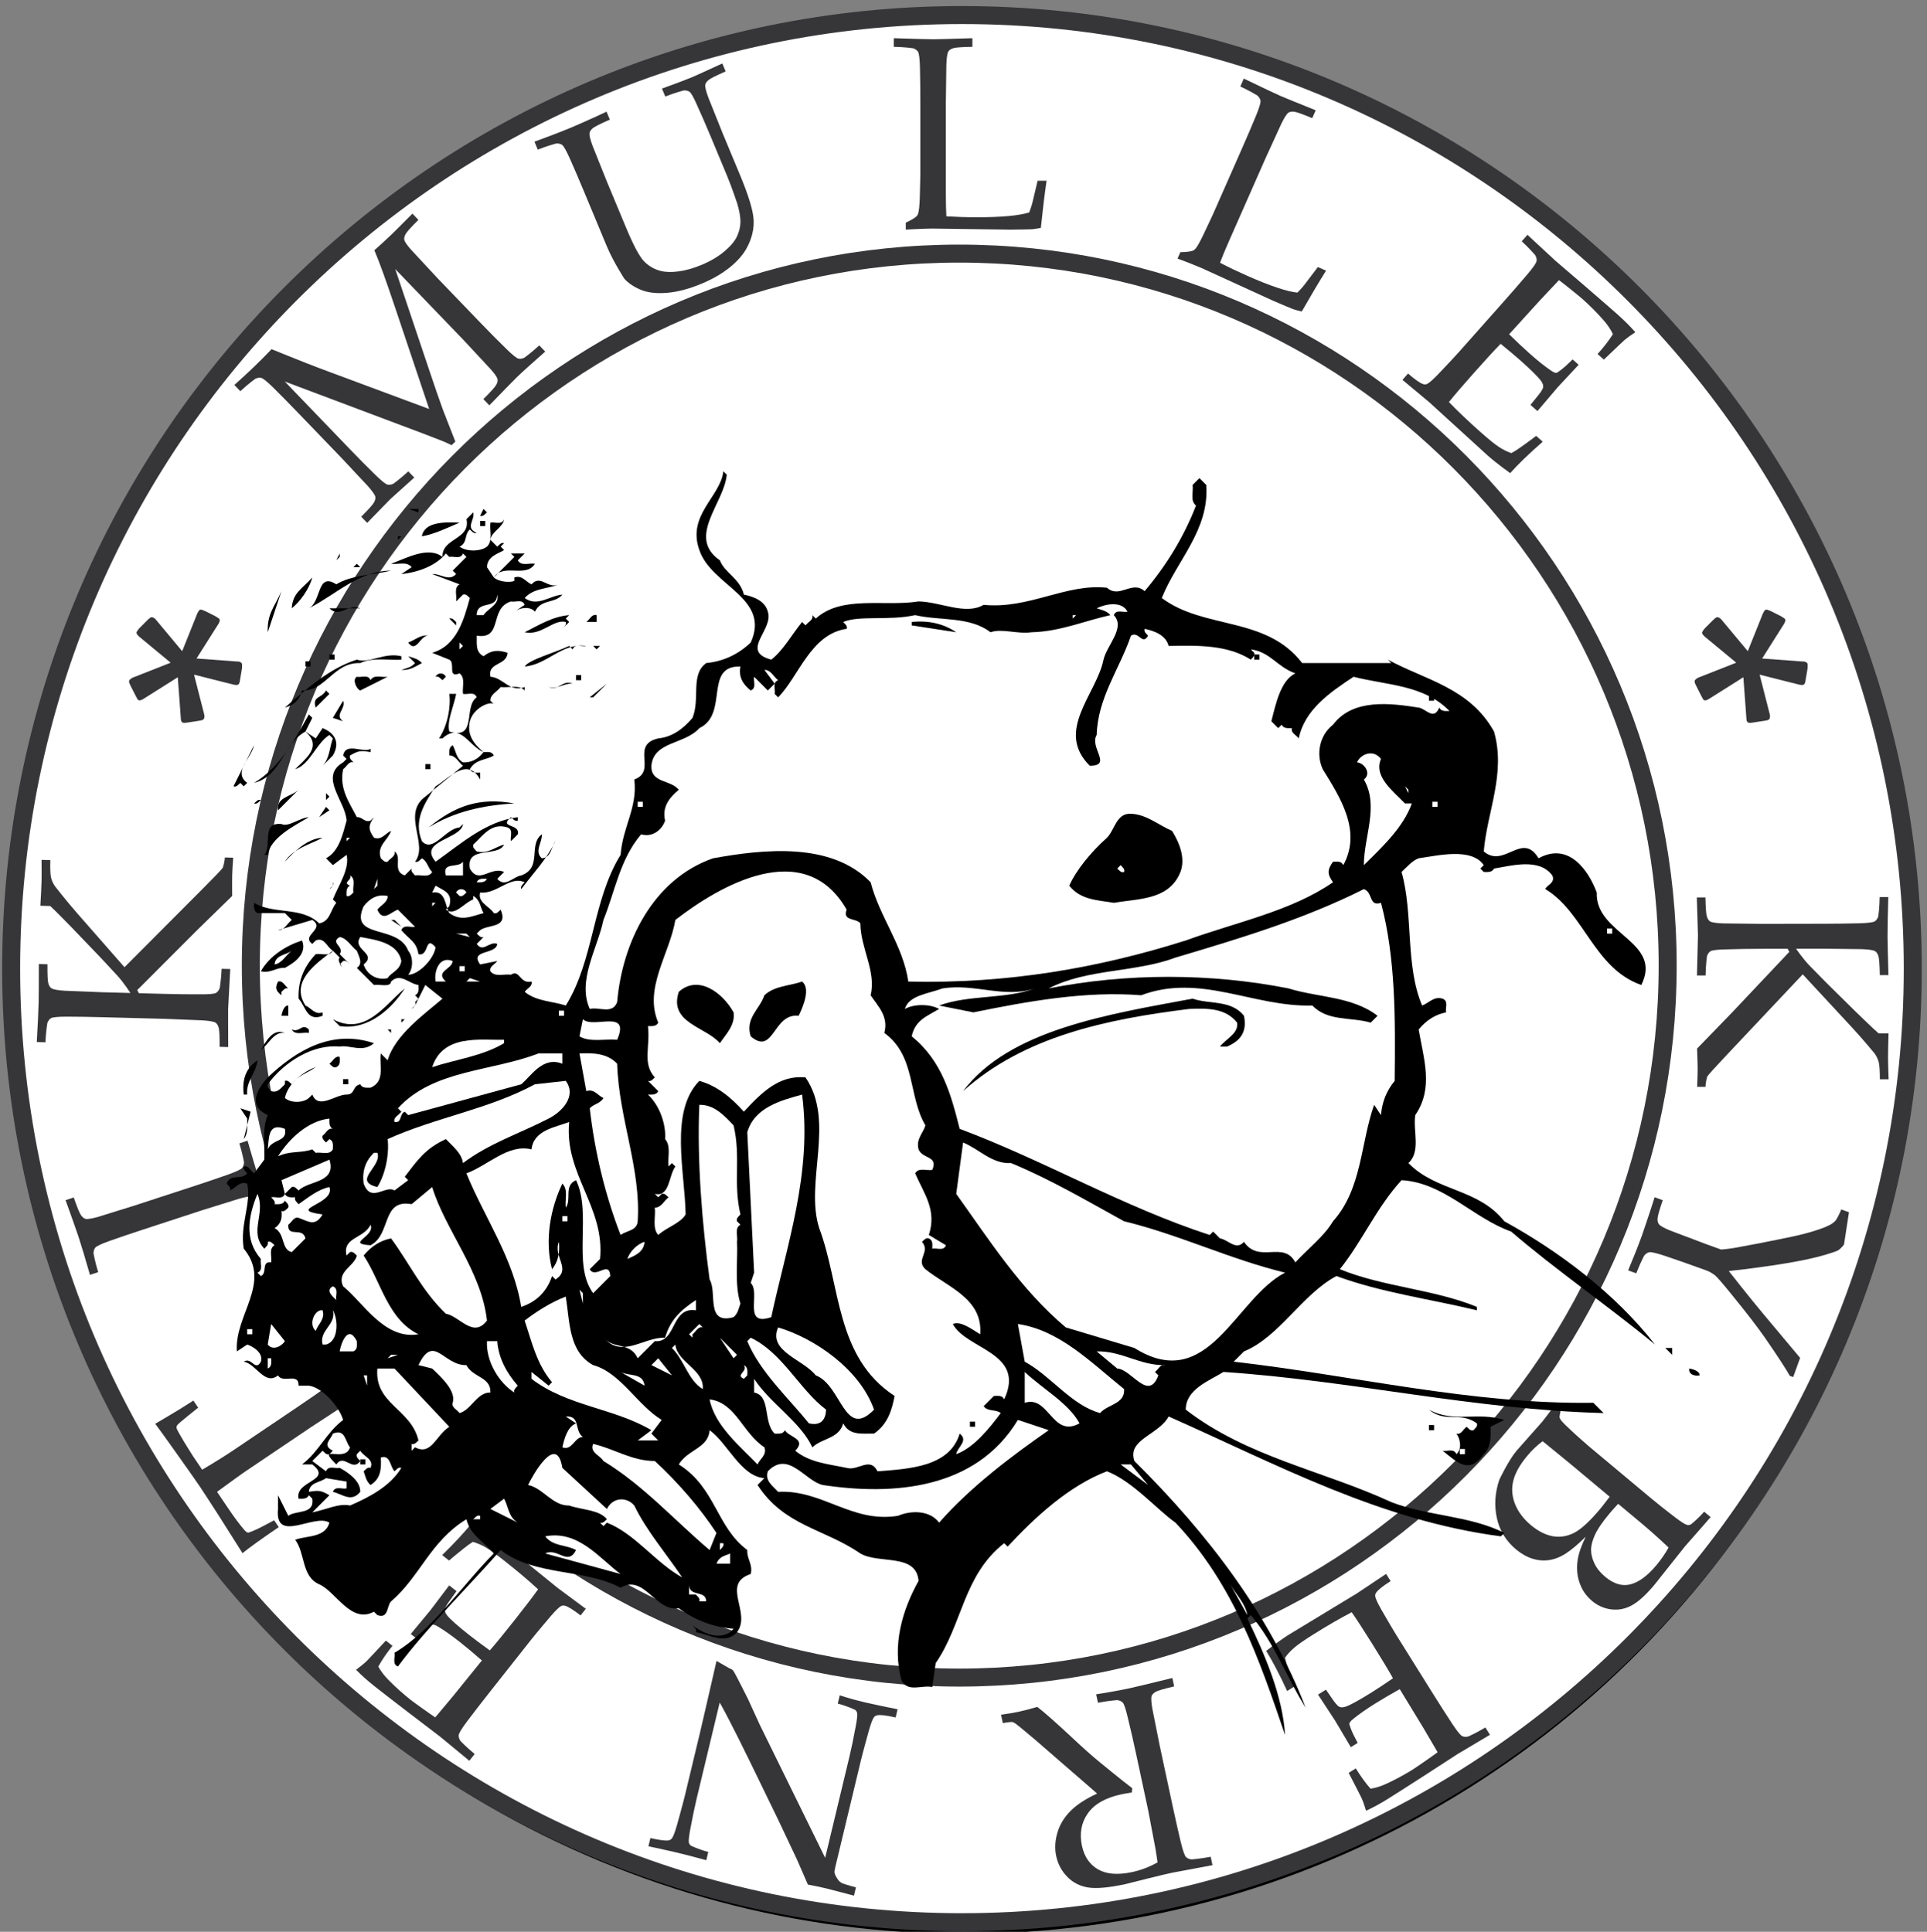 <svg xmlns="http://www.w3.org/2000/svg" xmlns:svg="http://www.w3.org/2000/svg" id="svg3355" width="465" height="466.25" version="1.1" viewBox="0 0 465 466.25" xml:space="preserve"><rect x="0" y="0" width="465" height="466.25" fill="#808080" stroke="none"/><defs id="defs3359"><clipPath id="clipPath3371" clipPathUnits="userSpaceOnUse"><path id="path3373" d="m 0,0 371.842,0 0,373 L 0,373 0,0 Z"/></clipPath><clipPath id="clipPath3377" clipPathUnits="userSpaceOnUse"><path id="path3379" d="M 0,0 372,0 372,373 0,373 0,0 Z"/></clipPath><clipPath id="clipPath3381" clipPathUnits="userSpaceOnUse"><path id="path3383" d="m 0,0 371.842,0 0,373 L 0,373 0,0 Z"/></clipPath><clipPath id="clipPath3437" clipPathUnits="userSpaceOnUse"><path id="path3439" d="m 43.753,38 284.336,0 0,244 -284.336,0 0,-244 z"/></clipPath><clipPath id="clipPath3443" clipPathUnits="userSpaceOnUse"><path id="path3445" d="m 43,38 286,0 0,244 -286,0 0,-244 z"/></clipPath><clipPath id="clipPath3447" clipPathUnits="userSpaceOnUse"><path id="path3449" d="m 43.753,38 284.336,0 0,244 -284.336,0 0,-244 z"/></clipPath></defs><g id="g3363" transform="matrix(1.25,0,0,-1.25,0,466.25)"><ellipse style="fill:#fff;fill-rule:evenodd;stroke:#000;stroke-width:.8px;stroke-linecap:butt;stroke-linejoin:miter;stroke-opacity:1;fill-opacity:1" id="path3783" cx="186.071" cy="-185.642" rx="183.925" ry="185.642" transform="scale(1,-1)"/><g id="g3367"><g id="g3369" clip-path="url(#clipPath3371)"><g id="g3385"><g id="g3387" clip-path="url(#clipPath3377)"><g id="g3391"><g id="g3393" clip-path="url(#clipPath3381)"><g id="g3395" transform="scale(1.158,1.158)"><path style="fill:none;stroke:#363639;stroke-width:3;stroke-linecap:butt;stroke-linejoin:miter;stroke-miterlimit:4;stroke-dasharray:none;stroke-opacity:1" id="path3397" d="m 159.913,42.386 c 65.165,0 118.098,53.21 118.098,118.716 0,65.506 -52.933,118.716 -118.098,118.716 -65.165,0 -118.098,-53.21 -118.098,-118.716 0,-65.506 52.933,-118.716 118.098,-118.716 z m 0.452,-40.79 c 87.463,0 158.508,71.266 158.508,159.001 0,87.734 -71.045,159 -158.508,159 -87.463,0 -158.509,-71.266 -158.509,-159 C 1.856,72.862 72.902,1.596 160.365,1.596 Z"/></g><path style="fill:#363639;fill-opacity:1;fill-rule:nonzero;stroke:none" id="path3399" d="m 30.116,253.328 5.055,-6.063 2.925,7.303 c 0.065,0.116 0.13,0.231 0.195,0.349 0.064,0.116 0.123,0.199 0.174,0.251 0.103,0.103 0.239,0.141 0.407,0.116 0,0 0.425,-0.123 0.775,-0.291 l 1.957,-0.987 c 0.193,-0.117 0.349,-0.213 0.465,-0.291 0.116,-0.076 0.193,-0.136 0.233,-0.174 0.103,-0.103 0.141,-0.244 0.116,-0.426 0,0 -0.115,-0.387 -0.271,-0.62 l -4.204,-6.644 7.865,-0.58 c 0.167,0.013 0.322,-0.007 0.465,-0.058 0.141,-0.052 0.256,-0.123 0.349,-0.214 0.064,-0.064 0.103,-0.185 0.116,-0.367 0,0 0.007,-0.4 -0.02,-0.659 l -0.367,-2.188 c -0.039,-0.271 -0.081,-0.474 -0.126,-0.61 -0.045,-0.136 -0.101,-0.234 -0.164,-0.3 -0.078,-0.078 -0.2,-0.122 -0.368,-0.136 0,0 -0.354,0.007 -0.562,0.058 l -7.671,1.937 1.957,-7.65 c 0.052,-0.233 0.065,-0.432 0.039,-0.601 -0.027,-0.168 -0.085,-0.295 -0.175,-0.388 -0.051,-0.05 -0.154,-0.103 -0.309,-0.154 0,0 -0.349,-0.09 -0.582,-0.117 l -2.15,-0.329 c -0.284,-0.051 -0.519,-0.074 -0.707,-0.067 -0.188,0.007 -0.326,0.054 -0.417,0.145 -0.064,0.064 -0.118,0.17 -0.165,0.32 0,0 -0.061,0.306 -0.049,0.475 l -0.58,7.863 -6.605,-4.163 c -0.246,-0.168 -0.465,-0.265 -0.659,-0.291 -0.193,-0.027 -0.348,0.019 -0.465,0.136 -0.025,0.025 -0.083,0.129 -0.174,0.309 0,0 -0.162,0.309 -0.213,0.388 l -0.988,1.955 c -0.181,0.336 -0.28,0.591 -0.3,0.766 -0.02,0.174 0.022,0.313 0.125,0.416 0.103,0.103 0.199,0.188 0.291,0.253 0,0 0.181,0.116 0.271,0.154 l 7.341,2.887 -6.082,5.035 -0.233,0.233 c -0.219,0.219 -0.308,0.426 -0.271,0.62 0,0 0.233,0.466 0.582,0.813 l 1.511,1.512 c 0.361,0.361 0.636,0.558 0.824,0.591 0,0 0.389,-0.061 0.61,-0.281 l 0.232,-0.232"/><path style="fill:#363639;fill-opacity:1;fill-rule:nonzero;stroke:none" id="path3401" d="m 332.348,253.328 5.056,-6.063 2.924,7.303 c 0.065,0.116 0.13,0.231 0.193,0.349 0.066,0.116 0.124,0.199 0.175,0.251 0.103,0.103 0.239,0.141 0.407,0.116 0,0 0.426,-0.123 0.775,-0.291 l 1.956,-0.987 c 0.193,-0.117 0.349,-0.213 0.465,-0.291 0.116,-0.076 0.195,-0.136 0.233,-0.174 0.103,-0.103 0.141,-0.244 0.116,-0.426 0,0 -0.116,-0.387 -0.271,-0.62 l -4.203,-6.644 7.863,-0.58 c 0.168,0.013 0.323,-0.007 0.466,-0.058 0.141,-0.052 0.257,-0.123 0.347,-0.214 0.065,-0.064 0.104,-0.185 0.117,-0.367 0,0 0.007,-0.4 -0.02,-0.659 l -0.368,-2.188 c -0.038,-0.271 -0.08,-0.474 -0.125,-0.61 -0.045,-0.136 -0.101,-0.234 -0.165,-0.3 -0.078,-0.078 -0.2,-0.122 -0.368,-0.136 0,0 -0.354,0.007 -0.562,0.058 l -7.67,1.937 1.956,-7.65 c 0.051,-0.233 0.064,-0.432 0.038,-0.601 -0.027,-0.168 -0.085,-0.295 -0.175,-0.388 -0.051,-0.05 -0.154,-0.103 -0.309,-0.154 0,0 -0.349,-0.09 -0.582,-0.117 l -2.15,-0.329 c -0.284,-0.051 -0.519,-0.074 -0.707,-0.067 -0.186,0.007 -0.326,0.054 -0.417,0.145 -0.064,0.064 -0.119,0.17 -0.165,0.32 0,0 -0.061,0.306 -0.049,0.475 l -0.58,7.863 -6.605,-4.163 c -0.246,-0.168 -0.465,-0.265 -0.659,-0.291 -0.192,-0.027 -0.347,0.019 -0.465,0.136 -0.025,0.025 -0.083,0.129 -0.175,0.309 0,0 -0.161,0.309 -0.212,0.388 l -0.988,1.955 c -0.181,0.336 -0.28,0.591 -0.3,0.766 -0.02,0.174 0.022,0.313 0.125,0.416 0.103,0.103 0.199,0.188 0.291,0.253 0,0 0.181,0.116 0.271,0.154 l 7.342,2.887 -6.083,5.035 -0.232,0.233 c -0.22,0.219 -0.31,0.426 -0.271,0.62 0,0 0.232,0.466 0.58,0.813 l 1.511,1.512 c 0.361,0.361 0.636,0.558 0.824,0.591 0,0 0.39,-0.061 0.611,-0.281 l 0.232,-0.232"/><path style="fill:#363639;fill-opacity:1;fill-rule:nonzero;stroke:none" id="path3403" d="m 46.399,297.467 -1.155,1.2 c 1.347,1.201 2.614,2.372 3.803,3.516 1.2,1.155 2.327,2.287 3.38,3.397 0,0 6.599,-2.685 9.32,-3.703 l 21.106,-7.852 -6.551,19.512 c -1.779,5.316 -3.124,9.027 -4.032,11.139 1.359,1.212 2.491,2.253 3.394,3.122 0,0 2.148,2.114 3.956,3.951 l 1.154,-1.2 c -1.448,-1.441 -2.279,-2.367 -2.492,-2.778 -0.214,-0.41 -0.292,-0.767 -0.235,-1.075 0.079,-0.403 0.569,-1.098 1.471,-2.086 0,0 1.904,-2.064 5.03,-5.412 l 8.353,-8.68 c 1.634,-1.699 3.253,-3.33 4.855,-4.895 1.179,-1.151 1.947,-1.771 2.307,-1.859 0.358,-0.088 0.746,-0.034 1.164,0.165 0,0 1.375,0.992 2.872,2.384 l 1.155,-1.199 c -2.607,-2.294 -4.426,-3.934 -5.452,-4.923 0,0 -2.606,-2.616 -5.332,-5.456 l -1.155,1.2 c 1.449,1.441 2.282,2.37 2.502,2.786 0.22,0.416 0.295,0.77 0.226,1.066 -0.079,0.405 -0.57,1.101 -1.471,2.087 0,0 -1.917,2.078 -5.031,5.412 l -13.24,13.759 6.621,-19.696 c 1.029,-3.077 1.879,-5.532 2.548,-7.367 0,0 1.307,-3.413 2.437,-6.248 l -0.724,-0.696 c 0,0 -1.132,0.557 -1.545,0.715 l -3.878,1.504 -26.785,10.075 12.645,-13.14 c 1.636,-1.699 3.254,-3.332 4.855,-4.896 1.18,-1.151 1.948,-1.771 2.308,-1.859 0.359,-0.088 0.746,-0.034 1.165,0.165 0,0 1.374,0.993 2.872,2.384 l 1.155,-1.199 -4.618,-4.155 -4.477,-4.599 -1.155,1.2 c 1.436,1.429 2.265,2.353 2.484,2.77 0.219,0.415 0.301,0.776 0.244,1.083 -0.092,0.393 -0.582,1.088 -1.471,2.086 0,0 -1.924,2.072 -5.049,5.395 l -8.352,8.68 c -1.636,1.699 -3.254,3.343 -4.854,4.932 -1.179,1.15 -1.946,1.768 -2.299,1.85 -0.352,0.081 -0.737,0.023 -1.155,-0.174 0,0 -1.375,-0.992 -2.872,-2.385"/><path style="fill:#363639;fill-opacity:1;fill-rule:nonzero;stroke:none" id="path3405" d="m 103.816,344.109 -0.639,1.537 c 2.636,0.949 5.066,1.885 7.285,2.808 0,0 4.461,1.931 6.627,2.984 l 0.639,-1.537 c -1.857,-0.81 -2.963,-1.369 -3.319,-1.677 -0.356,-0.307 -0.555,-0.611 -0.598,-0.91 -0.073,-0.405 0.124,-1.235 0.59,-2.488 0,0 1.032,-2.613 2.744,-6.861 l 3.7,-8.886 c 1.433,-3.442 2.596,-5.62 3.488,-6.537 0.893,-0.915 1.964,-1.535 3.216,-1.859 0.957,-0.241 2.12,-0.268 3.495,-0.081 1.373,0.186 2.821,0.598 4.343,1.23 1.776,0.739 3.261,1.616 4.457,2.631 1.197,1.015 2.007,1.981 2.434,2.901 0.426,0.92 0.646,1.843 0.661,2.77 0.014,0.925 -0.19,2.105 -0.608,3.538 0,0 -1.066,3.195 -1.939,5.294 l -3.079,7.396 c -0.907,2.178 -1.825,4.294 -2.755,6.349 -0.665,1.508 -1.147,2.364 -1.446,2.568 -0.299,0.205 -0.683,0.288 -1.153,0.254 0,0 -1.645,-0.427 -3.53,-1.173 l -0.64,1.537 c 2.67,0.962 4.606,1.692 5.813,2.194 0,0 3.041,1.34 5.841,2.657 l 0.641,-1.537 c -1.873,-0.817 -2.983,-1.377 -3.332,-1.683 -0.347,-0.305 -0.55,-0.608 -0.609,-0.915 -0.057,-0.4 0.147,-1.224 0.613,-2.479 0,0 1.033,-2.612 2.745,-6.86 l 3.349,-8.046 c 1.647,-3.955 2.523,-6.83 2.63,-8.627 0.106,-1.797 -0.321,-3.599 -1.279,-5.409 -0.721,-1.352 -1.837,-2.633 -3.351,-3.847 -1.513,-1.212 -3.317,-2.253 -5.41,-3.125 -2.442,-1.016 -4.68,-1.605 -6.715,-1.767 -2.034,-0.162 -3.717,0.039 -5.049,0.602 -1.332,0.563 -2.379,1.268 -3.142,2.116 0,0 -2.128,3.237 -3.416,6.327 l -4.419,10.616 c -0.907,2.178 -1.816,4.296 -2.731,6.358 -0.68,1.501 -1.17,2.354 -1.469,2.559 -0.299,0.204 -0.679,0.29 -1.14,0.258 0,0 -1.641,-0.426 -3.542,-1.179"/><path style="fill:#363639;fill-opacity:1;fill-rule:nonzero;stroke:none" id="path3407" d="m 174.861,328.656 0,1.353 c 1.065,0.503 1.742,0.901 2.035,1.196 0.172,0.156 0.292,0.356 0.36,0.599 0.155,0.485 0.258,1.526 0.31,3.122 0,0 0.102,3.788 0.102,4.241 l 0,13.996 c 0,2.358 -0.025,4.665 -0.076,6.92 -0.052,1.647 -0.176,2.623 -0.374,2.926 -0.197,0.303 -0.514,0.528 -0.952,0.676 0,0 -1.68,0.239 -3.723,0.273 l 0,1.665 c 4.19,-0.138 6.784,-0.206 7.78,-0.207 0,0 3.563,0.068 7.393,0.207 l 0,-1.665 c -2.042,-0.034 -3.283,-0.125 -3.722,-0.273 -0.438,-0.147 -0.743,-0.35 -0.915,-0.612 -0.205,-0.346 -0.335,-1.186 -0.386,-2.523 0,0 -0.051,-2.809 -0.103,-7.388 l 0,-17.482 c 0,-1.821 0.034,-3.304 0.103,-4.449 1.958,-0.12 3.898,-0.181 5.822,-0.182 4.843,0 8.235,0.313 10.175,0.937 0,0 0.42,1.119 0.593,1.796 l 1.03,4.319 1.726,0 c -0.378,-2.584 -0.746,-5.619 -1.107,-9.106 -0.703,-0.138 -1.262,-0.225 -1.675,-0.26 0,0 -2.266,-0.079 -4.122,-0.079 l -15.25,0.208 c 0,0 -3.323,-0.07 -5.024,-0.208"/><path style="fill:#363639;fill-opacity:1;fill-rule:nonzero;stroke:none" id="path3409" d="m 227.315,323.065 0.546,1.237 c 1.177,0.03 1.958,0.122 2.346,0.275 0.219,0.073 0.409,0.207 0.571,0.401 0.337,0.382 0.852,1.293 1.542,2.733 0,0 1.623,3.424 1.806,3.838 l 5.648,12.806 c 0.951,2.158 1.858,4.279 2.721,6.363 0.619,1.528 0.898,2.471 0.84,2.829 -0.058,0.357 -0.257,0.692 -0.6,1.003 0,0 -1.439,0.895 -3.295,1.753 l 0.671,1.523 c 3.779,-1.817 6.123,-2.927 7.035,-3.33 0,0 3.288,-1.375 6.848,-2.793 l -0.672,-1.523 c -1.882,0.793 -3.055,1.211 -3.516,1.252 -0.461,0.043 -0.821,-0.021 -1.084,-0.19 -0.328,-0.234 -0.784,-0.951 -1.371,-2.153 0,0 -1.179,-2.55 -3.075,-6.719 l -7.055,-15.996 c -0.736,-1.666 -1.302,-3.036 -1.702,-4.111 1.743,-0.901 3.494,-1.739 5.255,-2.516 4.431,-1.954 7.66,-3.037 9.688,-3.249 0,0 0.836,0.854 1.267,1.404 l 2.685,3.535 1.579,-0.697 c -1.388,-2.211 -2.95,-4.84 -4.688,-7.884 -0.7,0.158 -1.244,0.303 -1.637,0.438 0,0 -2.105,0.843 -3.803,1.593 l -13.869,6.343 c 0,0 -3.068,1.278 -4.68,1.837"/><path style="fill:#363639;fill-opacity:1;fill-rule:nonzero;stroke:none" id="path3411" d="m 270.731,299.65 1.088,1.226 c 1.36,-1.185 2.338,-1.867 2.935,-2.049 0.248,-0.081 0.485,-0.073 0.714,0.028 0.358,0.145 1.052,0.746 2.083,1.802 0,0 2.948,3.088 4.053,4.334 l 8.826,9.941 c 1.566,1.764 3.078,3.506 4.536,5.227 1.055,1.266 1.61,2.077 1.665,2.436 0.053,0.358 -0.034,0.737 -0.264,1.139 0,0 -1.097,1.293 -2.602,2.676 l 1.105,1.245 5.386,-4.991 5.904,-5.068 c 2.821,-2.435 4.862,-4.211 6.12,-5.329 1.272,-1.128 2.409,-2.266 3.413,-3.412 -0.862,-0.557 -1.572,-1.075 -2.134,-1.55 0,0 -1.442,-1.341 -3.938,-3.739 l -1.214,1.077 c 1.187,1.312 2.174,2.591 2.962,3.841 -0.441,0.924 -1.04,1.815 -1.796,2.672 -1.278,1.458 -2.635,2.825 -4.074,4.103 -0.308,0.275 -1.017,0.858 -2.13,1.753 -1.111,0.894 -1.915,1.527 -2.413,1.899 0,0 -2.565,-2.708 -3.708,-3.944 l -5.915,-6.507 c 1.433,-1.412 2.779,-2.676 4.038,-3.794 1.528,-1.357 2.894,-2.443 4.101,-3.257 0.456,-0.313 0.811,-0.444 1.066,-0.39 0,0 0.828,0.493 1.725,1.322 l 1.324,1.259 1.156,-1.026 -0.328,-0.369 -3.689,-3.962 -3.928,-4.617 -1.348,1.197 1.118,1.374 c 0.826,0.982 1.268,1.655 1.329,2.021 0.059,0.364 -0.076,0.774 -0.406,1.23 -0.594,0.805 -1.944,2.143 -4.051,4.013 -0.86,0.764 -2.108,1.815 -3.746,3.152 -1.215,-1.239 -2.956,-3.137 -5.226,-5.692 -2.13,-2.398 -3.716,-4.249 -4.758,-5.552 1.724,-1.784 3.733,-3.696 6.033,-5.737 1.631,-1.448 2.838,-2.428 3.625,-2.94 0.785,-0.513 1.582,-0.908 2.393,-1.185 0.511,0.265 1.148,0.673 1.913,1.223 0,0 2.265,1.607 2.874,2.111 l 1.271,-1.128 c -2.66,-2.324 -4.754,-4.348 -6.287,-6.072 0,0 -2.67,1.919 -4.25,3.321 l -11.364,10.366 c 0,0 -1.894,1.589 -5.185,4.325"/><path style="fill:#363639;fill-opacity:1;fill-rule:nonzero;stroke:none" id="path3413" d="m 42.785,185.936 1.665,-0.043 -0.411,-7.772 c 0,0 -0.009,-2.962 0.016,-7.293 l -1.663,0.043 c 0.019,2.027 -0.041,3.265 -0.177,3.716 -0.134,0.449 -0.33,0.764 -0.586,0.943 -0.341,0.214 -1.178,0.366 -2.513,0.452 0,0 -2.824,0.125 -7.382,0.296 l -12.041,0.315 c -2.358,0.063 -4.664,0.097 -6.92,0.104 -1.648,-0.008 -2.626,-0.107 -2.935,-0.297 -0.308,-0.189 -0.542,-0.5 -0.701,-0.935 0,0 -0.281,-1.672 -0.371,-3.714 l -1.665,0.043 c 0.191,3.327 0.31,5.875 0.357,7.644 0,0 0.058,4.225 0.038,7.421 l 1.665,-0.044 c -0.02,-2.026 0.039,-3.264 0.176,-3.715 0.134,-0.45 0.33,-0.755 0.587,-0.917 0.339,-0.232 1.177,-0.39 2.511,-0.477 0,0 2.807,-0.108 7.384,-0.297 l 5.356,-0.141 c 0,0 -1.324,2.062 -2.539,3.366 l -3.088,3.327 -5.649,5.895 c 0,0 -3.581,3.676 -4.21,4.207 l -1.899,0.05 c 0.123,2.041 0.199,3.644 0.231,4.813 0,0 0.034,2.6 0.001,4.045 l 1.691,-0.044 c -0.043,-1.63 -0.002,-2.73 0.122,-3.301 0.123,-0.57 0.368,-1.134 0.737,-1.695 0,0 2.197,-2.839 4.236,-5.162 l 9.223,-10.523 15.02,15.068 c 2.423,2.427 3.743,3.81 3.961,4.148 0,0 0.348,0.995 0.39,1.974 l 1.612,-0.042 c -0.114,-1.681 -0.176,-2.804 -0.192,-3.372 -0.016,-0.634 -0.017,-1.974 -0.001,-4.019 0,0 -1.842,-1.78 -4.3,-4.19 l -2.643,-2.586 -11.386,-11.402 0.323,-0.601 5.045,-0.131 c 2.358,-0.063 4.656,-0.089 6.895,-0.078 1.647,-0.011 2.63,0.08 2.948,0.27 0.316,0.19 0.555,0.505 0.715,0.948 0,0 0.281,1.676 0.37,3.701"/><path style="fill:#363639;fill-opacity:1;fill-rule:nonzero;stroke:none" id="path3415" d="m 355.446,139.471 1.492,-0.54 -0.964,-6.254 c -0.461,-0.563 -0.838,-0.929 -1.129,-1.098 -0.292,-0.168 -1.099,-0.451 -2.425,-0.848 -1.963,-0.585 -4.554,-1.145 -7.774,-1.68 -3.217,-0.533 -6.854,-1.025 -10.909,-1.475 0,0 4.291,-5.47 6.757,-8.391 l 7.012,-8.374 -1.341,-3.706 -0.66,0.239 c -0.673,1.249 -2.244,3.66 -4.711,7.24 -1.428,2.069 -3.578,4.865 -6.452,8.39 -1.77,2.193 -2.88,3.472 -3.33,3.835 0,0 -0.901,0.627 -1.358,0.793 l -1.885,0.681 c -2.217,0.803 -4.386,1.56 -6.508,2.274 -1.567,0.512 -2.53,0.729 -2.892,0.65 -0.36,-0.079 -0.683,-0.3 -0.972,-0.661 0,0 -0.796,-1.498 -1.523,-3.408 l -1.566,0.568 c 1.083,2.584 1.972,4.837 2.668,6.759 0,0 1.482,4.295 2.444,7.363 l 1.565,-0.568 c -0.657,-1.916 -0.993,-3.11 -1.006,-3.58 -0.014,-0.469 0.075,-0.821 0.269,-1.056 0.249,-0.327 0.993,-0.743 2.232,-1.246 0,0 2.64,-1.009 6.911,-2.611 l 2.862,-1.037 c 0.857,0.074 1.637,0.166 2.341,0.276 0,0 2.189,0.395 5.102,0.949 l 3.22,0.642 c 2.544,0.505 4.366,0.903 5.47,1.199 2.122,0.564 3.689,1.102 4.705,1.611 0.559,0.272 1.004,0.608 1.334,1.01 0,0 0.669,1.087 1.02,2.055"/><path style="fill:#363639;fill-opacity:1;fill-rule:nonzero;stroke:none" id="path3417" d="m 300.502,102.134 0.938,-0.784 c -0.27,-1.161 -0.395,-1.829 -0.372,-2.006 0.023,-0.175 0.138,-0.395 0.347,-0.659 0.333,-0.414 1.124,-1.191 2.371,-2.335 0,0 2.211,-1.999 2.889,-2.567 l 12.036,-10.062 c 1.303,-1.09 2.866,-2.33 4.689,-3.72 1.148,-0.87 1.91,-1.351 2.287,-1.442 0.25,-0.052 0.492,-0.02 0.727,0.098 0,0 1.403,1.098 2.562,2.457 l 1.257,-1.051 c 0,0 -0.86,-0.949 -1.411,-1.607 l -3.537,-4.028 -5.901,-7.423 c -1.608,-1.923 -3.047,-3.239 -4.316,-3.947 -1.27,-0.707 -2.598,-0.978 -3.987,-0.814 -1.388,0.166 -2.634,0.71 -3.739,1.632 -0.878,0.734 -1.557,1.599 -2.036,2.594 -0.481,0.994 -0.758,2.02 -0.833,3.079 -0.075,1.06 0.01,2.096 0.258,3.109 0.248,1.012 0.71,2.221 1.387,3.626 -1.434,-1.42 -2.691,-2.485 -3.772,-3.194 -1.079,-0.71 -2.167,-1.148 -3.268,-1.314 -1.099,-0.166 -2.193,-0.074 -3.281,0.275 -1.087,0.349 -2.128,0.941 -3.128,1.776 -1.968,1.646 -3.209,3.684 -3.72,6.115 -0.512,2.43 -0.35,4.874 0.485,7.334 0,0 1.73,3.691 3.316,5.589 l 4.951,5.597 c 0,0 1.449,1.842 2.797,3.671 z m 16.627,-23.47 -4.75,3.971 c -0.668,-0.717 -1.238,-1.359 -1.712,-1.926 -1.366,-1.633 -2.294,-2.999 -2.785,-4.102 -0.491,-1.099 -0.734,-2.065 -0.73,-2.899 0.006,-0.832 0.226,-1.704 0.661,-2.617 0.434,-0.912 1.125,-1.762 2.069,-2.553 1.663,-1.39 3.301,-1.871 4.916,-1.441 1.615,0.431 3.264,1.653 4.95,3.669 0.936,1.12 1.724,2.265 2.361,3.432 0,0 -2.664,2.53 -4.98,4.467 z M 297.8,94.723 c -1.066,-0.788 -2.055,-1.728 -2.97,-2.823 -1.454,-1.739 -2.358,-3.367 -2.712,-4.885 -0.352,-1.517 -0.224,-3.019 0.388,-4.505 0.612,-1.485 1.623,-2.817 3.034,-3.996 1.397,-1.168 2.796,-1.879 4.2,-2.135 1.402,-0.255 2.781,-0.038 4.14,0.653 1.355,0.689 3.065,2.266 5.125,4.73 0,0 1.053,1.312 1.738,2.241 l -7.564,6.324 c -0.732,0.612 -2.524,2.077 -5.378,4.396"/><path style="fill:#363639;fill-opacity:1;fill-rule:nonzero;stroke:none" id="path3419" d="m 267.581,69.099 0.869,-1.39 c -1.52,-0.97 -2.452,-1.714 -2.794,-2.237 -0.148,-0.215 -0.206,-0.445 -0.175,-0.692 0.038,-0.385 0.418,-1.221 1.141,-2.508 0,0 2.13,-3.7 3.013,-5.112 l 7.045,-11.273 c 1.25,-1.999 2.494,-3.942 3.733,-5.827 0.916,-1.37 1.538,-2.131 1.867,-2.284 0.328,-0.153 0.717,-0.175 1.167,-0.068 0,0 1.55,0.687 3.301,1.741 l 0.883,-1.412 -6.309,-3.759 -6.529,-4.234 c -3.132,-2.018 -5.412,-3.474 -6.84,-4.366 -1.441,-0.901 -2.853,-1.67 -4.236,-2.31 -0.291,0.983 -0.586,1.812 -0.885,2.484 0,0 -0.878,1.762 -2.474,4.835 l 1.376,0.86 c 0.924,-1.508 1.873,-2.817 2.849,-3.926 1.012,0.163 2.035,0.485 3.071,0.968 1.76,0.813 3.454,1.731 5.087,2.749 0.35,0.219 1.111,0.734 2.282,1.55 1.172,0.813 2.006,1.405 2.503,1.778 0,0 -1.874,3.225 -2.736,4.672 l -4.573,7.511 c -1.758,-0.977 -3.352,-1.911 -4.778,-2.803 -1.734,-1.083 -3.16,-2.087 -4.284,-3.014 -0.429,-0.35 -0.654,-0.653 -0.675,-0.913 0,0 0.24,-0.934 0.782,-2.027 l 0.833,-1.626 -1.31,-0.819 -0.262,0.419 -2.758,4.657 -3.322,5.073 1.529,0.955 1.003,-1.458 c 0.709,-1.07 1.229,-1.684 1.563,-1.845 0.334,-0.16 0.764,-0.146 1.296,0.043 0.94,0.342 2.604,1.259 4.993,2.752 0.975,0.609 2.335,1.511 4.082,2.704 -0.847,1.515 -2.175,3.722 -3.986,6.62 -1.7,2.721 -3.028,4.764 -3.984,6.131 -2.197,-1.149 -4.6,-2.538 -7.207,-4.167 -1.85,-1.156 -3.131,-2.038 -3.844,-2.648 -0.714,-0.608 -1.317,-1.261 -1.813,-1.961 0.11,-0.564 0.322,-1.292 0.635,-2.18 0,0 0.901,-2.626 1.213,-3.352 l -1.441,-0.901 c -1.479,3.206 -2.829,5.788 -4.051,7.745 0,0 2.595,2.02 4.387,3.14 l 13.151,7.974 c 0,0 2.061,1.369 5.614,3.753"/><path style="fill:#363639;fill-opacity:1;fill-rule:nonzero;stroke:none" id="path3421" d="m 233.719,14.489 0.349,-1.628 c 0,0 -1.663,-0.313 -3.014,-0.566 l -4.863,-0.909 c -0.958,-0.205 -2.436,-0.557 -4.437,-1.058 -2.598,-0.664 -4.106,-1.039 -4.527,-1.131 -3.206,-0.687 -5.607,-0.9 -7.2,-0.638 -1.592,0.262 -2.93,0.953 -4.015,2.079 -1.084,1.125 -1.79,2.45 -2.116,3.977 -0.306,1.424 -0.232,2.92 0.222,4.491 0.454,1.568 1.298,2.972 2.534,4.214 1.236,1.241 2.949,2.361 5.141,3.364 0,0 -1.82,1.614 -3.823,3.33 l -8.159,7.085 c -2.318,1.968 -3.657,3.056 -4.019,3.263 -0.176,0.086 -0.345,0.137 -0.507,0.156 0,0 -0.834,-0.045 -1.69,-0.229 l -0.349,1.629 c 1.297,0.171 2.425,0.36 3.382,0.565 0.99,0.212 2.196,0.524 3.62,0.935 1.363,-1.038 3.725,-3.129 7.088,-6.275 1.867,-1.746 3.494,-3.189 4.88,-4.329 0,0 4.371,-3.594 6.362,-5.102 l -0.088,-0.817 c -0.884,-0.137 -1.552,-0.254 -2.006,-0.35 -3.055,-0.656 -5.216,-1.881 -6.482,-3.678 -1.266,-1.797 -1.643,-3.89 -1.131,-6.282 0.447,-2.086 1.483,-3.598 3.107,-4.536 1.624,-0.937 3.812,-1.111 6.566,-0.521 1.729,0.371 3.369,0.996 4.92,1.879 -0.13,0.93 -0.263,1.797 -0.4,2.602 0,0 -0.505,2.72 -1.411,7.44 l -2.421,11.294 c -0.495,2.306 -1.009,4.546 -1.545,6.719 -0.379,1.604 -0.697,2.537 -0.956,2.802 -0.258,0.264 -0.622,0.42 -1.09,0.471 0,0 -1.695,-0.119 -3.685,-0.511 l -0.349,1.629 c 2.414,0.375 4.62,0.777 6.618,1.205 0,0 4.309,0.995 8.092,1.948 l 0.349,-1.629 c -1.974,-0.458 -3.164,-0.805 -3.569,-1.044 -0.406,-0.237 -0.666,-0.502 -0.78,-0.792 -0.129,-0.382 -0.078,-1.231 0.152,-2.548 0,0 0.542,-2.774 1.448,-7.246 l 2.524,-11.777 c 0.495,-2.306 1.003,-4.556 1.526,-6.75 0.396,-1.601 0.722,-2.528 0.98,-2.784 0.256,-0.255 0.613,-0.409 1.073,-0.462 0,0 1.691,0.119 3.698,0.513"/><path style="fill:#363639;fill-opacity:1;fill-rule:nonzero;stroke:none" id="path3423" d="m 173.279,42.975 -0.382,-1.594 c -1.757,0.404 -2.941,0.547 -3.554,0.425 -0.257,-0.045 -0.462,-0.166 -0.616,-0.361 -0.248,-0.297 -0.577,-1.154 -0.988,-2.572 0,0 -1.146,-4.112 -1.534,-5.732 l -4.949,-20.616 c -0.133,-0.557 -0.188,-0.927 -0.161,-1.112 0.06,-0.336 0.275,-0.77 0.642,-1.304 0.235,-0.342 0.54,-0.598 0.915,-0.769 0,0 1.235,-0.424 2.584,-0.767 L 164.853,6.979 c -2.772,0.737 -4.518,1.191 -5.236,1.365 -1.219,0.292 -2.437,0.549 -3.656,0.77 0,0 -1.682,3.846 -2.136,4.9 l -3.637,7.695 -5.355,11.023 c -1.717,3.516 -3.108,6.292 -4.173,8.332 0,0 -1.242,2.401 -1.724,3.196 l -4.438,-18.492 c -0.396,-1.652 -0.804,-3.605 -1.221,-5.86 -0.27,-1.416 -0.369,-2.309 -0.3,-2.684 0.065,-0.247 0.202,-0.448 0.411,-0.607 0,0 1.608,-0.768 3.341,-1.202 l -0.382,-1.594 c -1.954,0.541 -3.942,1.052 -5.963,1.538 0,0 -3.64,0.838 -5.209,1.143 l 0.382,1.594 c 1.741,-0.401 2.914,-0.549 3.523,-0.445 0.258,0.045 0.465,0.174 0.623,0.386 0.243,0.28 0.572,1.138 0.988,2.573 0,-0.001 1.143,4.104 1.528,5.705 l 2.92,12.169 c 0,0 1.652,7.066 3.183,13.816 l 2.398,-1.378 0.571,-0.27 c 0.093,-0.058 0.171,-0.13 0.239,-0.218 0.097,-0.112 0.334,-0.525 0.71,-1.241 0,0 1.735,-3.359 2.194,-4.325 l 2.241,-4.899 12.618,-25.688 4.655,19.402 c 0.397,1.652 0.806,3.614 1.227,5.886 0.27,1.416 0.368,2.302 0.294,2.658 -0.06,0.264 -0.195,0.474 -0.404,0.632 0,0 -1.608,0.769 -3.341,1.204 l 0.382,1.594 c 1.441,-0.471 3.046,-0.919 4.818,-1.345 0,0 4.054,-0.91 6.354,-1.337"/><path style="fill:#363639;fill-opacity:1;fill-rule:nonzero;stroke:none" id="path3425" d="m 113.092,62.369 -1.016,-1.286 c -1.425,1.104 -2.441,1.731 -3.047,1.877 -0.254,0.067 -0.49,0.044 -0.711,-0.068 -0.35,-0.166 -1.008,-0.806 -1.976,-1.921 0,0 -2.765,-3.252 -3.797,-4.559 L 94.305,45.979 c -1.462,-1.85 -2.87,-3.677 -4.228,-5.478 -0.98,-1.325 -1.487,-2.167 -1.521,-2.529 -0.034,-0.36 0.076,-0.733 0.329,-1.121 0,0 1.17,-1.228 2.751,-2.522 l -1.031,-1.307 -5.666,4.674 -6.186,4.719 c -2.956,2.268 -5.096,3.925 -6.416,4.968 -1.334,1.054 -2.535,2.123 -3.604,3.21 0.828,0.606 1.509,1.163 2.042,1.67 0,0 1.361,1.42 3.717,3.958 l 1.273,-1.005 c -1.11,-1.377 -2.021,-2.713 -2.736,-4.005 0.495,-0.898 1.143,-1.753 1.947,-2.565 1.359,-1.383 2.793,-2.67 4.302,-3.863 0.323,-0.255 1.066,-0.797 2.228,-1.626 1.161,-0.829 1.999,-1.414 2.518,-1.757 0,0 2.405,2.852 3.475,4.151 l 5.531,6.837 c -1.513,1.328 -2.93,2.513 -4.25,3.555 -1.603,1.267 -3.03,2.272 -4.281,3.016 -0.474,0.286 -0.835,0.396 -1.087,0.329 0,0 -0.798,-0.541 -1.646,-1.419 l -1.25,-1.333 -1.213,0.958 0.307,0.388 3.454,4.167 3.656,4.836 1.414,-1.118 -1.036,-1.435 c -0.768,-1.029 -1.171,-1.726 -1.211,-2.094 -0.038,-0.367 0.12,-0.769 0.477,-1.205 0.638,-0.77 2.063,-2.028 4.273,-3.774 0.904,-0.712 2.21,-1.69 3.922,-2.932 1.142,1.309 2.771,3.303 4.89,5.984 1.989,2.517 3.465,4.456 4.43,5.816 -1.823,1.683 -3.94,3.476 -6.353,5.382 -1.711,1.352 -2.974,2.261 -3.788,2.727 -0.813,0.467 -1.631,0.814 -2.457,1.046 -0.495,-0.294 -1.107,-0.738 -1.84,-1.332 0,0 -2.167,-1.734 -2.747,-2.273 l -1.334,1.054 c 2.522,2.472 4.497,4.614 5.927,6.424 0,-0.001 2.776,-1.763 4.434,-3.072 l 11.941,-9.696 c 0,0 1.983,-1.477 5.425,-4.02"/><path style="fill:#363639;fill-opacity:1;fill-rule:nonzero;stroke:none" id="path3427" d="m 50.582,78.223 2.338,1.234 0.893,-1.324 c -3.426,-2.331 -5.758,-4.007 -6.995,-5.029 -0.989,1.59 -2.559,4.073 -4.71,7.45 -1.758,2.729 -2.94,4.543 -3.543,5.44 -0.653,0.968 -2.209,3.181 -4.667,6.641 -1.777,2.509 -3.087,4.329 -3.933,5.457 0,0 4.182,2.407 7.37,4.474 l 0.922,-1.367 -1.955,-1.567 c -1.175,-0.957 -1.834,-1.515 -1.977,-1.675 -0.144,-0.16 -0.225,-0.301 -0.244,-0.429 -0.019,-0.126 0.004,-0.283 0.066,-0.469 0.09,-0.228 0.513,-0.978 1.267,-2.252 0,0 1.372,-2.265 1.851,-2.978 l 1.758,-2.605 c 0,0 3.385,1.974 5.729,3.554 l 12.617,8.511 c 1.955,1.319 3.846,2.625 5.673,3.919 1.337,0.964 2.079,1.615 2.229,1.954 0.148,0.337 0.161,0.729 0.038,1.175 0,0 -0.741,1.526 -1.856,3.24 l 1.381,0.93 c 1.604,-2.625 2.839,-4.579 3.702,-5.861 0,0 1.93,-2.737 4.667,-6.546 l -1.38,-0.931 c -1.171,1.675 -1.943,2.655 -2.316,2.943 -0.372,0.288 -0.708,0.423 -1.011,0.407 -0.412,-0.009 -1.185,-0.366 -2.323,-1.069 0,0 -2.363,-1.553 -6.182,-4.046 L 47.416,88.92 c 0,0 -1.256,-0.866 -1.955,-1.381 l -3.559,-2.587 2.145,-3.182 c 1.239,-1.837 2.295,-3.247 3.169,-4.233 0.273,-0.313 0.515,-0.47 0.727,-0.473 0,0 1.228,0.394 2.638,1.158"/><path style="fill:#363639;fill-opacity:1;fill-rule:nonzero;stroke:none" id="path3429" d="m 46.206,152.232 1.582,0.518 c 0,0 1.687,-5.825 2.045,-6.92 l 2.67,-7.502 -1.582,-0.518 c -0.661,1.916 -1.133,3.063 -1.412,3.442 -0.279,0.379 -0.568,0.609 -0.87,0.692 -0.393,0.088 -1.231,-0.05 -2.518,-0.417 0,0 -2.703,-0.829 -7.055,-2.197 l -11.448,-3.743 c -2.243,-0.732 -4.426,-1.474 -6.554,-2.223 -1.549,-0.561 -2.438,-0.982 -2.665,-1.265 -0.227,-0.281 -0.343,-0.652 -0.346,-1.115 0,0 0.294,-1.669 0.897,-3.623 l -1.582,-0.518 c -0.905,3.155 -1.633,5.581 -2.188,7.28 0,0 -1.375,4.014 -2.526,7.143 l 1.582,0.517 c 0.667,-1.931 1.139,-3.082 1.417,-3.453 0.276,-0.371 0.563,-0.597 0.864,-0.679 0.394,-0.088 1.233,0.051 2.519,0.416 0,0 2.685,0.825 7.055,2.197 l 11.448,3.743 c 2.241,0.733 4.418,1.471 6.529,2.216 1.55,0.561 2.443,0.984 2.679,1.268 0.235,0.284 0.354,0.657 0.359,1.12 0,0 -0.295,1.669 -0.898,3.622"/><path style="fill:#363639;fill-opacity:1;fill-rule:nonzero;stroke:none" id="path3431" d="m 329.255,184.65 -1.665,-0.002 0.195,7.78 c 0,0 -0.075,2.962 -0.221,7.29 l 1.665,0.004 c 0.038,-2.026 0.131,-3.263 0.28,-3.709 0.147,-0.446 0.351,-0.754 0.613,-0.927 0.346,-0.205 1.187,-0.333 2.524,-0.381 0,0 2.826,-0.046 7.388,-0.09 l 12.045,0.022 c 2.358,0.005 4.665,0.035 6.92,0.09 1.647,0.054 2.623,0.179 2.926,0.378 0.302,0.198 0.528,0.517 0.675,0.956 0,-0.001 0.235,1.679 0.265,3.722 l 1.666,0.003 c -0.099,-3.331 -0.146,-5.882 -0.143,-7.651 0,0 0.059,-4.225 0.169,-7.418 l -1.665,-0.003 c -0.038,2.026 -0.131,3.262 -0.28,3.709 -0.148,0.446 -0.352,0.745 -0.613,0.9 -0.346,0.222 -1.187,0.358 -2.524,0.408 0,0 -2.809,0.029 -7.388,0.089 l -5.36,-0.009 c 0,0 1.382,-2.024 2.634,-3.292 l 3.179,-3.241 5.813,-5.734 c 0,0 3.683,-3.574 4.325,-4.088 l 1.899,0.004 c -0.065,-2.043 -0.096,-3.649 -0.095,-4.817 0,0 0.039,-2.602 0.111,-4.045 l -1.69,-0.003 c -0.004,1.632 -0.074,2.73 -0.214,3.298 -0.14,0.566 -0.401,1.124 -0.784,1.673 0,0 -2.276,2.777 -4.379,5.041 l -9.515,10.261 -14.592,-15.482 c -2.354,-2.495 -3.634,-3.914 -3.842,-4.258 0,0 -0.319,-1.004 -0.335,-1.984 l -1.614,-0.003 c 0.067,1.683 0.1,2.808 0.098,3.376 -0.001,0.636 -0.037,1.975 -0.111,4.018 0,0 1.791,1.831 4.181,4.31 l 2.571,2.657 11.061,11.715 -0.339,0.593 -5.046,-0.009 c -2.358,-0.005 -4.657,-0.043 -6.895,-0.116 -1.647,-0.037 -2.626,-0.154 -2.939,-0.353 -0.312,-0.198 -0.541,-0.52 -0.688,-0.967 0,0 -0.234,-1.683 -0.266,-3.71"/></g></g></g></g></g></g><g id="g3433"><g id="g3435" clip-path="url(#clipPath3437)"><g id="g3451"><g id="g3453" clip-path="url(#clipPath3443)"><g id="g3457"><g id="g3459" clip-path="url(#clipPath3447)"><path style="fill:#000;fill-opacity:1;fill-rule:nonzero;stroke:none" id="path3461" d="m 140.295,281.339 c -0.463,-5.488 -7.803,-12.035 -1.323,-16.531 0.926,-2.447 3.901,-3.505 4.629,-6.612 1.851,-0.397 4.1,-1.19 4.629,-3.306 1.19,-3.505 -5.488,-7.604 0.661,-9.258 2.248,1.719 3.967,4.827 5.951,7.274 l 0.661,-0.661 c 0.463,0.661 1.587,1.058 1.323,1.984 l 0.661,-0.661 c 5.026,4.563 13.225,2.248 19.837,3.306 4.232,-0.066 9.059,-2.711 12.564,-0.661 8.795,-0.86 15.87,4.166 23.805,3.306 2.447,-2.182 4.827,1.521 7.274,-0.661 4.298,5.092 7.604,10.58 9.919,16.531 -1.19,0.926 -0.463,2.645 -0.661,3.967 l 1.323,1.323 1.323,-1.323 c 0.595,-8.728 -5.687,-14.547 -8.596,-21.821 8.199,-6.15 20.102,-3.438 27.111,-12.564 6.546,0 11.44,0 17.192,0 l -0.661,0.661 c 7.141,-3.901 15.804,-5.422 20.499,-13.886 2.314,-8.133 -1.323,-15.407 -1.984,-23.144 3.967,-3.372 7.406,3.967 10.58,-1.323 5.753,3.174 9.588,-2.182 11.241,-6.612 -0.331,-8.067 12.828,-9.39 8.596,-17.854 -9.125,3.174 -11.043,14.018 -18.515,18.515 0.066,0.661 2.05,1.19 1.323,2.645 -2.513,3.438 -7.935,1.851 -11.241,1.323 -0.397,-0.793 -1.256,-0.661 -1.984,-0.661 l -0.661,0.661 0.661,0.661 c -2.381,3.438 -8.795,1.851 -12.564,1.323 -1.256,-0.463 -2.248,-1.653 -3.306,-2.645 2.314,-8.199 0.661,-17.986 3.967,-25.789 1.323,0.463 2.248,1.851 3.967,1.323 1.19,-0.463 0.463,-1.785 0.661,-2.645 -2.05,-0.397 -3.835,-1.521 -5.29,-3.306 0.992,-5.819 2.909,-11.307 -0.661,-16.531 -0.463,-3.108 1.124,-7.009 -1.323,-9.257 5.422,-5.554 13.423,-4.827 18.515,-11.241 10.58,-5.819 21.358,-13.886 29.095,-23.805 -9.125,7.538 -19.176,14.415 -27.772,21.821 -7.34,2.579 -12.96,9.456 -21.16,9.919 -4.893,-5.356 -7.472,-11.638 -11.902,-17.192 8.398,-3.438 18.052,-3.835 26.45,-7.274 l 0,-0.661 c -9.059,2.182 -18.515,3.438 -27.111,6.612 -6.546,-3.438 -11.043,-11.77 -17.854,-14.547 l -1.984,-1.984 c 23.144,-2.645 45.891,-8.266 69.431,-7.935 l 1.984,-1.984 c -25.26,0.661 -48.535,6.282 -73.398,7.935 -2.711,-1.719 -7.274,-3.306 -7.274,-7.274 11.902,-9.191 26.516,-11.77 39.675,-17.854 7.009,-2.711 15.143,-2.579 21.821,-5.951 l -0.661,-0.661 c -23.342,3.042 -43.378,13.952 -64.141,23.144 -1.918,-3.571 -8.067,-4.43 -6.612,-8.596 14.547,-14.415 26.252,-30.021 33.062,-47.61 -3.703,5.885 -5.951,12.365 -10.58,17.854 l -0.661,-0.661 C 244.243,53.407 247.615,45.472 248.078,38 c -4.959,14.547 -9.919,29.095 -21.16,40.997 -3.571,2.513 -8.266,8.001 -13.225,9.919 -7.274,-2.777 -13.754,-8.728 -19.176,-14.547 l -0.661,0.661 c -7.935,-6.216 -8.067,-15.738 -13.225,-23.144 l -0.661,-4.629 c -1.984,0.463 -4.761,-1.124 -5.951,1.322 -1.851,6.811 0.198,13.622 3.306,19.176 -0.463,5.422 -7.604,3.174 -11.241,5.29 -7.009,4.827 -14.68,5.29 -19.837,13.225 l 1.323,1.323 c -4.563,0.331 -7.075,6.745 -10.58,9.257 -0.264,-3.505 -4.232,-3.703 -5.951,-6.612 7.141,-4.496 7.208,-12.035 13.225,-16.531 -0.132,-1.653 1.124,-2.777 0.661,-4.629 -5.819,-1.918 0.198,-7.472 -2.645,-11.241 -2.381,-2.513 -5.29,-0.397 -7.935,0 0.198,0.595 -0.331,0.926 -0.661,1.322 1.984,-1.455 4.827,-2.843 7.274,-1.322 l 0.661,0.661 c -3.967,0.331 -7.472,1.653 -10.58,3.967 -4.563,-0.727 -6.612,6.679 -11.241,3.967 -7.141,3.769 -16.531,2.182 -23.144,7.274 -6.216,-7.075 -14.349,-15.076 -19.837,-22.482 -1.19,0.463 -0.463,1.785 -0.661,2.645 7.274,4.298 13.225,13.225 19.176,19.176 -1.785,2.182 -4.496,3.438 -5.29,6.612 C 83.031,75.36 81.113,68.616 75.493,63.789 74.633,62.929 75.03,60.35 72.848,61.144 l -0.661,0.661 c -4.43,-2.447 -7.406,3.967 -10.58,5.29 -3.438,1.521 -2.645,5.951 -4.629,8.596 2.314,0.86 5.753,0.331 6.612,3.306 -2.909,1.851 -10.58,-4.166 -9.919,2.645 l 0,2.645 1.984,-3.967 c 1.521,1.124 5.092,0.198 4.629,3.306 l -0.661,0.661 c -0.397,-0.793 -1.256,-0.661 -1.984,-0.661 -0.793,3.505 6.745,3.438 2.645,6.612 l -1.984,0 c 3.372,2.579 4.563,6.017 7.935,8.596 -0.86,2.777 -4.1,6.282 -6.612,6.613 l -1.984,0 c 0.066,2.645 -3.042,0.331 -3.967,1.984 -2.579,-2.05 -4.232,2.248 -6.612,2.645 1.521,0.992 2.182,-1.984 3.306,0 0.529,1.653 -1.455,2.909 -2.645,3.306 l -1.984,-1.323 c -0.529,7.009 6.811,13.225 1.322,19.837 -0.793,4.629 1.521,8.729 0.661,12.564 -1.521,0.529 -2.182,-0.86 -3.306,-1.323 0.198,0.595 -0.331,0.926 -0.661,1.323 0.727,2.05 2.909,0.595 3.967,1.984 -0.331,0.397 -0.86,0.727 -0.661,1.323 0.926,0.265 1.322,-0.86 1.984,-1.323 l 1.984,2.645 c 0.132,2.116 -0.463,6.15 0.661,8.596 -4.034,1.851 -1.918,5.158 0,7.274 5.554,5.29 12.431,9.323 20.499,6.612 -2.182,-1.918 -4.695,-0.265 -6.612,-0.661 -5.025,0.529 -10.646,-2.843 -13.886,-7.274 -0.198,-0.595 0.331,-0.926 0.661,-1.323 1.256,-0.397 1.851,0.595 2.645,1.323 l 0,0.661 c 0.595,0.198 0.926,-0.331 1.322,-0.661 1.256,1.785 3.108,2.182 4.629,3.306 -2.447,-0.86 -5.422,-3.24 -5.951,-5.951 1.124,-0.992 3.505,-0.992 4.629,0 l 0.661,0.661 c 1.19,-2.976 4.43,0 6.612,0 1.719,0 1.058,1.653 2.645,1.984 0.397,-0.793 1.256,-0.661 1.984,-0.661 2.909,1.256 1.653,4.232 1.984,6.612 l 1.323,-1.323 c 1.389,4.893 7.208,8.993 10.58,11.902 l -3.306,2.645 -1.984,-3.967 c -1.587,-1.389 0.529,-0.066 0,0.661 l 0.661,0.661 -0.661,0.661 c 0.86,0.397 0.661,1.256 0.661,1.984 -1.785,0.198 -3.505,2.447 -5.29,0.661 -0.132,-1.19 -2.182,-0.463 -3.306,-0.661 l -3.306,3.306 c 1.322,0.86 0.331,2.314 0,3.306 -1.124,0.86 -1.918,2.447 -3.306,2.645 -1.984,-1.124 0.992,-1.785 0,-3.306 l 1.984,-1.984 c -0.397,0.331 -0.727,0.86 -1.323,0.661 l -0.661,-0.661 c 1.719,-1.653 -0.86,0.529 0,1.323 l -1.322,1.323 c -3.108,-2.381 -8.332,-5.885 -5.29,-10.58 1.124,-0.463 1.785,-1.851 3.306,-1.323 l 0,-0.661 c -3.042,-1.19 -3.24,1.785 -4.629,3.306 -0.132,3.174 0.86,6.017 3.306,8.596 1.124,0.198 2.645,-0.529 3.306,0.661 -1.124,0.661 -1.653,2.711 -3.306,1.984 l -0.661,-0.661 c -2.314,1.653 2.645,2.843 0,4.629 l -6.612,-1.984 c 1.19,-0.066 1.785,1.323 2.645,1.984 l -1.322,1.323 c -0.926,0 -4.364,0 -5.29,0 -0.793,0.397 -0.661,1.256 -0.661,1.984 3.769,-2.314 9.191,-0.661 12.564,-3.967 2.116,0.331 2.182,2.645 3.306,3.967 l -0.661,0.661 c 1.124,2.777 3.306,5.951 2.645,8.596 l -2.645,-1.984 -1.322,1.323 c 2.513,1.323 3.24,4.629 3.967,7.274 -0.198,3.769 -5.422,8.464 -0.661,11.241 l 0.661,0.661 -0.661,0.661 c 0.463,2.711 4.1,0.331 5.29,1.323 l 0,-0.661 c -1.918,0.331 -2.38,0.265 -3.967,-0.661 -0.198,-0.595 0.331,-0.926 0.661,-1.323 -0.926,0.265 -1.322,-0.86 -1.984,-1.323 -0.793,-3.769 1.19,-6.414 2.645,-9.257 0.992,0.132 1.521,-1.124 2.645,-0.661 l 0.661,0.661 c -1.124,-1.587 -1.124,-2.381 0,-3.967 1.521,-0.529 2.182,0.86 3.306,1.323 -0.595,-1.785 -2.843,-2.909 -1.984,-5.29 0.397,-0.331 0.727,-0.86 1.323,-0.661 0.463,0.661 1.587,1.058 1.322,1.984 1.587,-1.124 -0.529,-3.835 1.984,-4.629 l 1.322,1.323 c -0.198,-0.595 0.331,-0.926 0.661,-1.323 1.124,0.198 2.645,-0.529 3.306,0.661 -0.86,0.793 -0.86,1.984 -1.984,2.645 -0.397,-0.331 -0.727,-0.86 -1.322,-0.661 2.645,3.372 -2.645,9.191 1.984,12.564 l 7.274,5.951 c -0.86,0.661 -1.455,2.05 -2.645,1.984 0,0.727 -0.132,1.587 0.661,1.984 0.661,-1.124 0.595,-2.513 1.984,-3.306 1.587,-0.066 2.909,0.595 3.967,1.984 -2.909,1.19 -4.43,5.819 -7.935,2.645 l -0.661,0 c 1.653,2.447 2.314,6.15 1.984,8.596 l 1.323,0 c -0.463,-2.447 -1.851,-5.29 -1.323,-7.274 5.488,-1.653 2.645,4.761 5.29,6.612 -0.463,1.19 -1.785,0.463 -2.645,0.661 -0.198,1.323 0.529,3.042 -0.661,3.967 -2.447,-0.992 -0.727,1.984 -1.984,2.645 l -3.306,1.323 c 4.827,1.389 6.15,6.546 7.274,10.58 -0.397,0.331 -0.727,0.86 -1.323,0.661 l -1.322,-1.323 c 0.198,1.124 -0.529,2.645 0.661,3.306 l -5.29,1.984 c 1.587,0.132 3.24,-1.521 4.629,0 l -0.661,0.661 2.645,2.645 -0.661,0.661 c -0.463,-1.19 -1.785,-0.463 -2.645,-0.661 l -0.661,0.661 c -1.851,-2.314 -5.29,-3.637 -8.596,-3.967 l 1.984,1.323 c -0.926,1.19 -2.645,0.463 -3.967,0.661 3.042,1.124 7.208,3.438 9.919,1.323 -0.132,3.703 5.488,3.306 4.629,7.274 l 1.322,1.322 c 0.331,-1.587 -1.653,-2.909 0.661,-3.967 -0.595,-0.198 -0.926,0.331 -1.322,0.661 -1.124,-0.926 -0.397,-2.579 -1.984,-3.306 1.323,-0.992 3.967,-0.992 5.29,0 1.19,1.124 0.463,3.108 0.661,4.629 0.86,0.198 2.182,-0.529 2.645,0.661 -0.198,-1.587 -2.447,-2.381 -2.645,-3.967 l 1.323,-1.323 c 0.397,0.331 0.727,0.86 1.322,0.661 l -0.661,-0.661 0.661,-0.661 c -0.992,-0.661 -3.24,-1.124 -3.306,-3.306 l 1.323,-1.984 3.967,3.967 -0.661,0.661 2.645,0 -1.322,-1.323 c 0.661,-1.19 2.182,-0.463 3.306,-0.661 -1.785,-2.843 -6.083,0.198 -7.935,-2.645 1.058,-0.926 3.24,-0.992 3.967,-0.661 l 0,0.661 c 1.521,0.529 2.182,-0.86 3.306,-1.322 1.785,1.984 3.108,-0.992 5.29,0 -2.182,-0.926 -4.827,-0.661 -6.612,-2.645 2.447,-1.785 4.827,0.463 7.274,0.661 -1.455,-1.785 -4.1,-0.793 -5.29,-3.306 -0.926,1.124 -2.976,0.793 -3.968,0 l 1.984,1.323 c -0.463,1.19 -1.785,0.463 -2.645,0.661 -4.298,-1.323 -1.455,-7.406 -6.612,-6.612 0.066,-1.455 -0.331,-3.108 1.323,-3.967 1.521,1.19 2.777,1.256 4.629,0.661 -0.132,-2.513 -3.901,-1.785 -3.306,-4.629 2.447,-0.132 3.703,-3.108 6.612,-1.984 l 0,-0.661 c -1.124,1.19 -3.108,0.463 -4.629,0.661 -0.661,-0.86 -2.05,-1.455 -1.984,-2.645 l 0.661,-0.661 c -0.727,0.661 -3.967,-0.727 -4.629,-3.306 -0.595,-2.579 0.727,-4.364 2.645,-5.951 0.727,0 1.587,0.198 1.984,-0.661 -1.521,-0.926 -3.505,-0.661 -4.629,-2.645 0.397,-0.793 1.256,-0.661 1.984,-0.661 l 0,-1.323 c -2.447,4.497 -6.15,0.132 -8.596,-1.323 -2.05,-3.174 -4.364,-6.48 -2.645,-10.58 2.116,-2.381 4.563,2.447 7.274,2.645 l 0.661,0.661 c -0.331,-2.976 -8.795,-3.174 -5.29,-7.274 5.025,3.571 9.72,7.803 15.87,8.596 l 0,-0.661 c -0.595,-0.198 -0.926,0.331 -1.322,0.661 -2.513,-2.116 1.851,-1.19 1.322,-3.306 l -1.322,-1.323 c -0.198,0.86 0.529,2.182 -0.661,2.645 -3.108,0.992 -4.695,-1.521 -6.612,-3.306 -0.198,-0.595 0.331,-0.926 0.661,-1.323 2.182,-0.529 3.505,0.86 5.29,1.323 -1.19,-2.513 -7.406,-0.132 -6.612,-4.629 1.785,-3.174 3.967,0.529 6.612,-0.661 l -1.322,-1.323 c 1.521,-1.785 3.108,0.463 4.629,0.661 4.166,1.521 1.256,5.885 3.967,7.935 0.132,-1.587 -1.521,-3.24 0,-4.629 1.851,0.132 1.785,2.182 2.645,3.306 -1.918,-3.769 -3.967,-5.753 -6.612,-9.258 -0.198,0.595 0.331,0.926 0.661,1.323 -2.843,1.323 -5.29,-2.314 -8.596,-1.984 -0.529,-1.918 1.785,-2.645 2.645,-3.967 0.595,-0.198 0.926,0.331 1.322,0.661 1.521,-3.637 -2.38,-2.777 -3.967,-3.967 l -0.661,-0.661 c 0.397,-0.331 0.727,-0.86 1.323,-0.661 l -1.323,-1.322 c 1.256,-1.785 2.38,0.595 3.967,0 -0.198,-2.116 -5.422,-1.058 -3.306,-3.967 l 3.306,0.661 c -0.463,-0.661 -1.587,-1.058 -1.323,-1.984 0.926,-1.19 2.645,-0.463 3.967,-0.661 1.719,1.124 1.653,-1.851 3.967,-1.322 0.265,-0.926 -0.86,-1.323 -1.323,-1.984 2.248,-1.851 5.29,-1.785 7.935,-2.645 5.488,8.861 5.092,20.234 10.58,29.095 0.397,5.422 3.306,9.125 2.645,14.547 4.497,1.653 -0.86,6.679 4.629,7.935 2.645,0.265 4.761,1.785 6.612,3.967 1.521,3.769 -0.463,8.332 2.645,10.58 3.306,0.331 6.15,1.653 8.596,3.967 3.901,8.662 -7.604,10.911 -9.919,17.854 -2.447,6.745 4.1,10.316 4.629,15.209 l 0.661,-0.661"/><path style="fill:#000;fill-opacity:1;fill-rule:nonzero;stroke:none" id="path3463" d="m 80.783,274.065 -1.984,0.661 1.984,0 0,-0.661"/><path style="fill:#000;fill-opacity:1;fill-rule:nonzero;stroke:none" id="path3465" d="m 94.008,274.065 c -0.397,-0.331 -0.727,-0.86 -1.322,-0.661 l 0.661,1.323 0.661,-0.661"/><path style="fill:#000;fill-opacity:1;fill-rule:nonzero;stroke:none" id="path3467" d="m 88.718,272.081 c -2.38,-0.992 -4.695,-2.182 -7.274,-2.645 0.463,2.843 4.43,2.777 7.274,2.645"/><path style="fill:#000;fill-opacity:1;fill-rule:nonzero;stroke:none" id="path3469" d="m 92.685,271.42 0.992,0 0,0.992 -0.992,0 0,-0.992 z"/><path style="fill:#000;fill-opacity:1;fill-rule:nonzero;stroke:none" id="path3471" d="m 76.815,268.775 0,0.661 0.661,0 -0.661,-0.661"/><path style="fill:#000;fill-opacity:1;fill-rule:nonzero;stroke:none" id="path3473" d="m 64.913,264.808 0.661,1.323 0,-0.661 -0.661,-0.661"/><path style="fill:#000;fill-opacity:1;fill-rule:nonzero;stroke:none" id="path3475" d="m 68.219,263.485 0.661,0.661 0.661,-0.661 -1.323,0"/><path style="fill:#000;fill-opacity:1;fill-rule:nonzero;stroke:none" id="path3477" d="m 75.493,262.824 c -6.282,-0.066 -10.646,-4.629 -15.87,-7.274 2.447,1.256 1.521,7.075 5.29,4.629 3.108,1.851 7.075,1.785 10.58,2.645"/><path style="fill:#000;fill-opacity:1;fill-rule:nonzero;stroke:none" id="path3479" d="m 56.316,255.55 c 0.198,3.042 1.984,3.703 3.967,5.951 -0.595,-2.248 -2.38,-4.695 -3.967,-5.951"/><path style="fill:#000;fill-opacity:1;fill-rule:nonzero;stroke:none" id="path3481" d="m 51.688,250.921 c -0.132,3.637 1.322,4.893 2.645,7.935 l -2.645,-7.935"/><path style="fill:#fff;fill-opacity:1;fill-rule:nonzero;stroke:none" id="path3483" d="m 93.346,254.228 -1.323,0 c 0.066,3.042 3.901,0.926 3.967,3.967 0.529,-1.918 -1.785,-2.645 -2.645,-3.967"/><path style="fill:#fff;fill-opacity:1;fill-rule:nonzero;stroke:none" id="path3485" d="m 217.661,254.889 c -0.86,-0.198 -2.182,0.529 -2.645,-0.661 2.314,-2.447 -1.323,-5.753 -1.984,-8.596 -1.323,-6.612 -9.456,-13.754 -2.645,-20.499 4.43,0 -0.132,3.571 1.323,5.951 0.198,7.208 4.43,12.762 6.612,19.176 1.521,0.992 2.182,-1.984 3.306,0 -0.331,0.397 -0.86,0.727 -0.661,1.323 1.851,-0.397 4.1,-1.19 4.629,-3.306 5.687,0.132 11.44,0.198 15.87,-2.645 0.331,0.397 0.86,0.727 0.661,1.323 l -0.661,0.661 c 3.835,-0.529 5.026,-3.372 8.596,-4.629 -2.843,-1.389 -3.769,-5.885 -4.629,-9.258 l 1.323,-1.323 0.661,0.661 c 0.397,-0.793 1.256,-0.661 1.984,-0.661 -0.265,-0.926 0.86,-1.323 1.323,-1.984 1.124,5.554 6.083,8.927 10.58,11.902 6.414,-1.653 13.556,-1.521 18.515,-6.612 -0.727,0 -1.587,-0.132 -1.984,0.661 -1.058,-2.579 -2.579,-0.198 -3.967,0 -5.488,0.86 -12.696,1.785 -16.531,-3.306 -2.645,-2.05 -3.306,-5.753 -1.984,-8.596 3.306,-5.356 7.604,-11.902 3.967,-18.515 -0.397,0.86 -1.256,0.661 -1.984,0.661 -1.124,-1.587 -1.124,-2.381 0,-3.967 -8.133,-5.621 -18.846,-7.737 -28.434,-11.241 -16.73,-5.29 -34.385,-8.398 -53.561,-7.935 -0.992,6.943 -5.554,12.498 -7.274,19.176 -7.538,7.803 -20.565,6.414 -30.417,4.629 -11.704,-4.1 -17.523,-16.333 -18.515,-27.772 -0.926,-2.447 -3.505,-0.86 -5.29,-1.323 -2.447,5.488 1.455,11.572 2.645,17.192 2.248,5.554 3.174,11.704 7.274,16.531 2.182,-0.661 4.034,0.86 4.629,2.645 -0.595,2.579 0.727,4.364 2.645,5.951 -1.587,1.984 -5.422,1.256 -5.29,4.629 0.397,4.761 6.48,4.1 9.257,7.274 5.753,2.711 0.793,12.101 7.935,11.902 -0.397,-1.984 0.463,-3.438 1.984,-4.629 1.19,0.463 0.463,1.785 0.661,2.645 l 2.645,-2.645 1.323,1.323 -1.984,2.645 c 1.19,0.066 1.785,-1.323 2.645,-1.984 -1.19,-0.463 -0.463,-1.785 -0.661,-2.645 l 0.661,-0.661 c 3.967,3.967 6.282,12.233 13.225,13.225 0.198,0.595 -0.331,0.926 -0.661,1.323 3.108,1.322 8.728,0.198 13.886,1.322 4.827,-1.124 10.514,-0.198 14.547,-3.306 2.182,0.793 5.158,-0.397 7.935,0 5.488,0.132 10.117,2.182 15.209,3.306 -0.727,0.86 -1.719,0.992 -2.645,1.323 1.587,0.793 4.827,1.521 5.951,-0.661"/><path style="fill:#000;fill-opacity:1;fill-rule:nonzero;stroke:none" id="path3487" d="m 69.541,255.55 c -2.381,0.992 -3.967,-1.984 -5.951,0 l 5.951,0"/><path style="fill:#000;fill-opacity:1;fill-rule:nonzero;stroke:none" id="path3489" d="m 109.216,253.566 0.661,-0.661 -1.323,-1.323 c 0.331,0.397 0.86,0.727 0.661,1.323 -2.381,0.595 -4.695,-2.711 -7.935,-1.984 2.777,1.389 5.356,3.042 8.596,3.306 l -0.661,-0.661"/><path style="fill:#000;fill-opacity:1;fill-rule:nonzero;stroke:none" id="path3491" d="m 115.167,252.905 -1.984,0 c 0.661,0.463 1.058,1.587 1.984,1.322 l 0,-1.322"/><path style="fill:#fff;fill-opacity:1;fill-rule:nonzero;stroke:none" id="path3493" d="m 207.081,253.566 0,0.661 0.661,0 -0.661,-0.661"/><path style="fill:#000;fill-opacity:1;fill-rule:nonzero;stroke:none" id="path3495" d="m 88.056,252.905 0,-0.661 -1.323,1.323 c 0.595,0.198 0.926,-0.331 1.323,-0.661"/><path style="fill:#000;fill-opacity:1;fill-rule:nonzero;stroke:none" id="path3497" d="m 184.598,250.921 -8.596,1.323 0,0.661 c 3.306,0.331 6.15,-0.331 8.596,-1.984"/><path style="fill:#000;fill-opacity:1;fill-rule:nonzero;stroke:none" id="path3499" d="m 82.766,250.26 c -1.587,0.265 -2.38,-3.571 -3.967,-1.323 1.323,0.463 2.381,1.587 3.967,1.323"/><path style="fill:#fff;fill-opacity:1;fill-rule:nonzero;stroke:none" id="path3501" d="m 236.175,249.599 1.984,-0.661 -1.984,0.661"/><path style="fill:#fff;fill-opacity:1;fill-rule:nonzero;stroke:none" id="path3503" d="m 88.718,247.615 0,1.323 0.661,-0.661 -0.661,-0.661"/><path style="fill:#000;fill-opacity:1;fill-rule:nonzero;stroke:none" id="path3505" d="m 110.539,247.615 c 0.463,1.19 1.785,0.463 2.645,0.661 -4.761,0.661 -7.538,-3.637 -11.902,-3.967 0.86,1.323 5.753,2.645 8.596,3.967 l 0.661,-0.661"/><path style="fill:#000;fill-opacity:1;fill-rule:nonzero;stroke:none" id="path3507" d="m 115.167,247.615 -0.661,0.661 1.323,0 -0.661,-0.661"/><path style="fill:#000;fill-opacity:1;fill-rule:nonzero;stroke:none" id="path3509" d="m 122.441,248.276 -0.661,-3.306 0.661,3.306"/><path style="fill:#000;fill-opacity:1;fill-rule:nonzero;stroke:none" id="path3511" d="m 77.476,245.631 c -1.785,-0.198 -5.687,0.529 -7.935,-0.661 -5.158,0.198 -6.679,-5.488 -11.241,-5.29 -0.463,-1.785 -1.521,-2.843 -3.306,-3.306 4.364,3.769 8.662,7.604 13.886,9.257 2.447,-0.793 5.29,1.455 8.596,0.661 l 0,-0.661"/><path style="fill:#000;fill-opacity:1;fill-rule:nonzero;stroke:none" id="path3513" d="m 81.444,244.97 c -1.256,-0.661 -2.38,-1.455 -3.967,-1.323 0.926,0.331 1.918,0.463 2.645,1.323 l -1.323,1.323 c 0.926,-0.331 1.918,-0.463 2.645,-1.323"/><path style="fill:#000;fill-opacity:1;fill-rule:nonzero;stroke:none" id="path3515" d="m 63.59,245.631 0.992,0 0,0.992 -0.992,0 0,-0.992 z"/><path style="fill:#000;fill-opacity:1;fill-rule:nonzero;stroke:none" id="path3517" d="m 242.127,245.631 0.992,0 0,0.992 -0.992,0 0,-0.992 z"/><path style="fill:#000;fill-opacity:1;fill-rule:nonzero;stroke:none" id="path3519" d="m 58.961,244.309 0.992,0 0,0.992 -0.992,0 0,-0.992 z"/><path style="fill:#000;fill-opacity:1;fill-rule:nonzero;stroke:none" id="path3521" d="m 86.073,242.325 -0.661,-0.661 c -0.397,0.331 -0.727,0.86 -1.323,0.661 0.397,0.86 1.587,0.86 1.984,0"/><path style="fill:#000;fill-opacity:1;fill-rule:nonzero;stroke:none" id="path3523" d="m 71.525,241.664 c 0.661,1.19 2.182,0.463 3.306,0.661 l -5.29,-2.645 c -0.595,0.132 -1.653,2.05 -0.661,2.645 0.86,-0.198 2.182,0.529 2.645,-0.661"/><path style="fill:#000;fill-opacity:1;fill-rule:nonzero;stroke:none" id="path3525" d="m 111.2,241.664 0.992,0 0,0.992 -0.992,0 0,-0.992 z"/><path style="fill:#000;fill-opacity:1;fill-rule:nonzero;stroke:none" id="path3527" d="m 110.539,241.003 c -1.653,0.132 -2.777,-1.124 -4.629,-0.661 1.984,-0.793 2.645,1.455 4.629,0.661"/><path style="fill:#000;fill-opacity:1;fill-rule:nonzero;stroke:none" id="path3529" d="m 113.845,238.358 3.306,2.645 -2.645,-2.645 -0.661,0"/><path style="fill:#000;fill-opacity:1;fill-rule:nonzero;stroke:none" id="path3531" d="m 60.945,236.374 c -0.727,2.248 1.124,1.719 1.984,3.306 l 0.661,-0.661 -2.645,-2.645"/><path style="fill:#000;fill-opacity:1;fill-rule:nonzero;stroke:none" id="path3533" d="m 66.235,233.729 -1.984,0.661 1.984,3.306 c 0.595,-1.587 -1.785,-2.711 0,-3.967"/><path style="fill:#000;fill-opacity:1;fill-rule:nonzero;stroke:none" id="path3535" d="m 275.85,237.696 0.992,0 0,0.992 -0.992,0 0,-0.992 z"/><path style="fill:#000;fill-opacity:1;fill-rule:nonzero;stroke:none" id="path3537" d="m 60.284,234.39 -1.322,-2.645 1.984,-1.323 1.322,1.984 c 2.513,-0.992 3.372,-2.909 1.984,-5.29 l -1.984,-1.984 c 1.389,1.455 1.323,3.505 1.984,5.29 l -0.661,0.661 c -2.513,-1.521 -3.835,-5.819 -6.612,-6.612 1.785,1.851 4.827,3.967 2.645,6.612 l -0.661,0.661 c -4.298,-2.314 -4.629,-8.596 -9.919,-9.919 5.224,3.108 8.133,8.927 10.58,13.225 l 0.661,-0.661"/><path style="fill:#000;fill-opacity:1;fill-rule:nonzero;stroke:none" id="path3539" d="m 47.059,231.084 -2.645,-3.967 2.645,3.967"/><path style="fill:#000;fill-opacity:1;fill-rule:nonzero;stroke:none" id="path3541" d="m 47.72,221.827 -0.661,-0.661 -0.661,0.661 c -0.397,-0.331 -0.727,-0.86 -1.322,-0.661 l 3.967,7.935 c -0.463,-2.447 -4.166,-5.158 -1.322,-7.274"/><path style="fill:#fff;fill-opacity:1;fill-rule:nonzero;stroke:none" id="path3543" d="m 266.593,226.455 c -1.455,-3.306 2.182,-6.083 4.629,-8.596 l 1.323,0 c -1.653,-4.563 -5.488,-8.2 -9.257,-11.902 0,5.488 2.976,11.44 0,16.531 1.521,1.124 0.132,3.174 -1.323,3.306 0.727,1.653 3.174,2.579 4.629,0.661"/><path style="fill:#000;fill-opacity:1;fill-rule:nonzero;stroke:none" id="path3545" d="m 79.46,224.471 0.661,-0.661 -0.661,0.661"/><path style="fill:#000;fill-opacity:1;fill-rule:nonzero;stroke:none" id="path3547" d="m 82.105,224.471 0.992,0 0,0.992 -0.992,0 0,-0.992 z"/><path style="fill:#fff;fill-opacity:1;fill-rule:nonzero;stroke:none" id="path3549" d="m 271.883,219.843 -0.661,1.323 0.661,-0.661 0,-0.661"/><path style="fill:#000;fill-opacity:1;fill-rule:nonzero;stroke:none" id="path3551" d="m 53.671,216.537 c -0.397,2.579 2.645,2.645 3.967,3.967 l -3.967,-3.967"/><path style="fill:#000;fill-opacity:1;fill-rule:nonzero;stroke:none" id="path3553" d="m 62.929,218.52 0,1.323 0.661,-0.661 -0.661,-0.661"/><path style="fill:#000;fill-opacity:1;fill-rule:nonzero;stroke:none" id="path3555" d="m 50.365,218.52 c -0.397,-0.331 -0.727,-0.86 -1.322,-0.661 0.397,0.331 0.727,0.86 1.322,0.661"/><path style="fill:#000;fill-opacity:1;fill-rule:nonzero;stroke:none" id="path3557" d="m 99.297,217.859 c -6.017,-0.331 -11.638,-1.587 -16.531,-4.629 4.959,4.1 9.72,5.885 16.531,4.629"/><path style="fill:#000;fill-opacity:1;fill-rule:nonzero;stroke:none" id="path3559" d="m 61.606,215.214 1.323,1.984 0.661,-0.661 -1.984,-1.323"/><path style="fill:#fff;fill-opacity:1;fill-rule:nonzero;stroke:none" id="path3561" d="m 123.102,217.198 0.992,0 0,0.992 -0.992,0 0,-0.992 z"/><path style="fill:#fff;fill-opacity:1;fill-rule:nonzero;stroke:none" id="path3563" d="m 276.512,217.198 0.992,0 0,0.992 -0.992,0 0,-0.992 z"/><path style="fill:#000;fill-opacity:1;fill-rule:nonzero;stroke:none" id="path3565" d="m 226.257,212.569 c 1.521,-2.447 2.843,-5.753 1.323,-8.596 -2.381,-4.761 -7.935,-4.497 -12.564,-5.29 -3.108,0.529 -6.414,0.529 -8.596,3.306 1.323,2.976 4.166,6.48 7.274,9.257 1.521,1.521 1.785,4.761 4.629,4.629 3.042,-0.132 5.29,-2.182 7.935,-3.306"/><path style="fill:#000;fill-opacity:1;fill-rule:nonzero;stroke:none" id="path3567" d="m 59.623,215.214 c -2.909,-1.719 -7.406,-3.967 -7.935,-7.274 l -0.661,0 c 1.587,1.785 -0.727,6.348 3.306,5.951 1.389,-0.661 3.438,1.19 5.29,1.323"/><path style="fill:#000;fill-opacity:1;fill-rule:nonzero;stroke:none" id="path3569" d="m 62.268,211.247 c -1.984,-1.124 -5.819,-2.116 -7.274,-4.629 1.719,1.851 4.298,4.497 7.274,4.629"/><path style="fill:#fff;fill-opacity:1;fill-rule:nonzero;stroke:none" id="path3571" d="m 66.896,210.585 0,0.661 0.661,0 -0.661,-0.661"/><path style="fill:#000;fill-opacity:1;fill-rule:nonzero;stroke:none" id="path3573" d="m 58.3,206.618 1.323,0 -1.323,0"/><path style="fill:#fff;fill-opacity:1;fill-rule:nonzero;stroke:none" id="path3575" d="m 89.379,203.973 -3.306,0 c -0.793,2.711 2.38,1.323 3.306,2.645 l 0,-2.645"/><path style="fill:#fff;fill-opacity:1;fill-rule:nonzero;stroke:none" id="path3577" d="m 216.999,204.634 c -0.595,-0.198 -0.926,0.331 -1.323,0.661 l 0.661,0.661 c 0.331,-0.397 0.86,-0.727 0.661,-1.323"/><path style="fill:#fff;fill-opacity:1;fill-rule:nonzero;stroke:none" id="path3579" d="m 163.438,197.36 c -0.86,-2.248 1.851,-1.587 2.645,-2.645 0.066,-4.893 3.108,-9.323 1.984,-13.886 1.455,-2.182 3.505,-4.1 2.645,-7.274 6.15,-4.497 4.563,-12.167 7.935,-17.854 -0.463,-1.521 -1.851,-2.645 -1.323,-4.629 0.793,-1.918 3.835,-1.19 2.645,-3.967 -1.124,-0.198 -2.645,0.529 -3.306,-0.661 1.719,-3.967 4.232,-7.075 2.645,-11.902 l 3.306,-1.984 c -0.463,-1.19 -1.785,-0.463 -2.645,-0.661 0,0.727 0.198,1.587 -0.661,1.984 -0.595,0.198 -0.926,-0.331 -1.323,-0.661 1.719,-1.984 -1.323,-3.438 0.661,-5.29 4.364,-3.505 11.109,-5.687 10.58,-12.564 -1.653,0.992 -3.769,2.645 -5.29,1.984 2.645,-4.959 14.151,-5.488 9.919,-14.547 -0.397,0.86 -1.256,0.661 -1.984,0.661 l -1.984,-1.984 c 0.86,-1.124 2.314,-0.529 3.306,-1.323 -2.182,-2.909 -5.158,-6.679 -8.596,-7.935 0.198,1.323 2.447,2.645 0.661,3.967 -1.918,-6.414 -9.72,-6.811 -15.87,-7.274 -1.455,2.909 -3.769,0 -5.951,0.661 -3.438,0.727 -7.075,0.992 -9.919,3.306 2.314,2.314 -1.323,2.645 -1.984,3.967 -0.397,-0.793 -1.256,-0.661 -1.984,-0.661 -2.314,2.248 -0.661,7.274 -3.967,7.935 l 0,2.645 c 3.042,-4.695 8.927,-8.266 11.241,-13.225 1.851,1.785 5.158,1.653 5.951,4.629 1.256,-2.447 3.703,-1.918 5.951,-1.984 2.645,1.851 3.438,4.497 3.967,7.274 -11.44,7.472 -10.382,21.292 -14.547,32.401 -2.843,8.861 3.174,20.631 -2.645,29.095 -5.092,0.529 -8.53,-2.976 -11.902,-6.612 -2.513,2.843 -5.29,5.026 -8.596,5.951 -5.819,-5.951 -2.777,-17.589 -2.645,-25.789 -0.992,-1.719 -3.637,-2.447 -5.29,-3.967 -1.19,1.323 -0.463,3.505 -0.661,5.29 1.19,-0.066 1.785,1.323 2.645,1.984 -0.397,0.331 -0.727,0.86 -1.323,0.661 l -0.661,-0.661 -0.661,0.661 c 2.909,-0.661 2.645,3.505 3.967,5.29 l -0.661,0.661 -0.661,-0.661 c -0.198,1.785 0.529,3.967 -0.661,5.29 0.198,2.579 -0.86,6.282 -3.306,8.596 0.727,0 1.587,-0.132 1.984,0.661 l -1.984,1.984 c 0.595,-0.198 0.926,0.331 1.323,0.661 -2.447,2.711 -0.86,5.819 -1.323,9.919 0.727,0 1.587,-0.132 1.984,0.661 -2.843,6.612 2.182,13.225 3.306,19.837 8.53,6.612 24.929,16.201 33.062,1.984"/><path style="fill:#fff;fill-opacity:1;fill-rule:nonzero;stroke:none" id="path3581" d="m 68.219,200.667 c -0.397,-0.331 -0.727,-0.86 -1.322,-0.661 0,0.727 -0.132,1.587 0.661,1.984 -1.587,0.661 0.529,1.058 0,1.984 1.19,-0.661 0.463,-2.182 0.661,-3.306"/><path style="fill:#fff;fill-opacity:1;fill-rule:nonzero;stroke:none" id="path3583" d="m 72.186,201.328 0.661,1.984 0,-1.322 -0.661,-0.661"/><path style="fill:#fff;fill-opacity:1;fill-rule:nonzero;stroke:none" id="path3585" d="m 94.008,203.312 c -0.397,-0.793 -1.256,-0.661 -1.984,-0.661 0.397,0.86 1.256,0.661 1.984,0.661"/><path style="fill:#000;fill-opacity:1;fill-rule:nonzero;stroke:none" id="path3587" d="m 64.251,201.989 c -1.587,-1.389 0.529,-0.066 0,0.661 l 0,-0.661"/><path style="fill:#fff;fill-opacity:1;fill-rule:nonzero;stroke:none" id="path3589" d="m 86.734,198.022 -0.661,-0.661 c 1.785,-1.323 3.505,1.323 5.29,1.984 l 0,0.661 c 1.389,-0.793 1.323,-2.182 1.984,-3.306 -2.447,-0.661 -4.298,-1.653 -6.612,0 -0.86,1.455 -0.661,4.43 -3.306,3.967 l 0.661,1.323 c 1.653,-0.992 3.372,-1.389 2.645,-3.967"/><path style="fill:#fff;fill-opacity:1;fill-rule:nonzero;stroke:none" id="path3591" d="m 90.04,200.667 c -0.397,-0.331 -0.727,-0.86 -1.323,-0.661 l -0.661,0.661 c 0.397,0.86 1.587,0.86 1.984,0"/><path style="fill:#fff;fill-opacity:1;fill-rule:nonzero;stroke:none" id="path3593" d="m 266.593,198.683 c 2.843,-10.646 2.777,-22.482 2.645,-34.385 -1.587,-1.918 -2.447,-4.1 -2.645,-6.612 l -1.323,1.984 c -2.645,-7.472 -2.314,-16.201 -7.935,-22.482 -1.719,-2.909 -4.827,-5.29 -7.274,-7.935 -2.314,4.298 -7.009,-0.331 -9.919,3.967 -1.521,-1.785 -3.108,0.463 -4.629,0.661 l -1.323,1.322 -0.661,-0.661 c -16.663,5.422 -31.872,14.349 -48.271,20.499 -1.653,6.546 -3.372,13.093 -9.258,17.854 0.661,3.108 2.843,3.835 5.29,5.29 -1.785,0.992 -4.827,0.992 -6.612,0 0.727,2.645 4.695,2.976 7.274,3.967 6.348,0.992 11.902,-1.984 17.854,0 -5.753,-2.116 -12.762,-1.19 -18.515,-3.306 l 6.612,-1.323 c 10.382,2.116 21.623,4.166 32.401,3.306 11.44,4.298 21.623,-2.314 33.062,-1.984 2.909,-3.108 7.472,-2.182 11.241,-3.306 l 1.323,1.323 c -4.893,3.769 -11.44,3.505 -17.192,5.29 -15.01,2.976 -31.277,2.976 -46.287,0 7.406,3.835 16.73,3.042 24.466,5.951 12.431,3.703 24.797,7.406 36.369,13.225 1.785,-0.595 0.926,-3.438 3.306,-2.645"/><path style="fill:#fff;fill-opacity:1;fill-rule:nonzero;stroke:none" id="path3595" d="m 74.831,200.005 c 0.066,-1.19 -1.323,-1.785 -1.984,-2.645 1.058,-2.513 2.645,-0.397 3.967,0 l 3.306,-3.306 c -0.86,-0.198 -2.182,0.529 -2.645,-0.661 1.653,-1.918 2.909,-2.182 3.306,-4.629 2.116,-0.529 1.19,3.835 3.306,1.323 -0.331,-2.314 -3.372,-5.356 -5.29,-5.29 0.992,1.124 0.992,3.505 0,4.629 -1.918,5.158 -11.506,2.116 -8.596,8.596 1.19,1.521 2.645,2.381 4.629,1.984"/><path style="fill:#fff;fill-opacity:1;fill-rule:nonzero;stroke:none" id="path3597" d="m 83.428,198.022 0,0.661 0.661,0 -0.661,-0.661"/><path style="fill:#000;fill-opacity:1;fill-rule:nonzero;stroke:none" id="path3599" d="m 77.476,194.054 -1.984,1.323 0.661,0 1.323,-1.323"/><path style="fill:#fff;fill-opacity:1;fill-rule:nonzero;stroke:none" id="path3601" d="m 90.701,192.07 -2.645,0.661 1.984,0 0.661,-0.661"/><path style="fill:#fff;fill-opacity:1;fill-rule:nonzero;stroke:none" id="path3603" d="m 310.235,192.732 0.992,0 0,0.992 -0.992,0 0,-0.992 z"/><path style="fill:#000;fill-opacity:1;fill-rule:nonzero;stroke:none" id="path3605" d="m 51.688,192.07 -3.306,-3.306 3.306,3.306"/><path style="fill:#fff;fill-opacity:1;fill-rule:nonzero;stroke:none" id="path3607" d="m 77.476,187.442 c -0.331,-1.918 -1.918,-2.116 -2.645,-3.306 -2.116,-0.529 -4.1,0.793 -4.629,2.645 2.711,2.182 -2.314,2.777 -0.661,5.29 3.042,-0.529 7.274,-1.124 7.935,-4.629"/><path style="fill:#000;fill-opacity:1;fill-rule:nonzero;stroke:none" id="path3609" d="m 58.3,191.409 c 1.058,-2.645 -1.587,-4.364 -3.306,-5.29 -1.653,0.132 -2.777,-1.124 -4.629,-0.661 1.653,2.976 4.893,4.959 7.935,5.951"/><path style="fill:#fff;fill-opacity:1;fill-rule:nonzero;stroke:none" id="path3611" d="m 56.316,189.425 c -1.124,-0.86 -1.918,-2.447 -3.306,-2.645 0.132,1.851 2.182,1.785 3.306,2.645"/><path style="fill:#fff;fill-opacity:1;fill-rule:nonzero;stroke:none" id="path3613" d="m 87.395,187.442 c -0.132,-1.653 -3.505,-1.984 -1.322,-3.967 l -1.984,0 c -0.331,1.918 0.661,5.025 3.306,3.967"/><path style="fill:#fff;fill-opacity:1;fill-rule:nonzero;stroke:none" id="path3615" d="m 88.718,185.458 0.992,0 0,0.992 -0.992,0 0,-0.992 z"/><path style="fill:#fff;fill-opacity:1;fill-rule:nonzero;stroke:none" id="path3617" d="m 90.04,183.474 0.661,0.661 1.984,-0.661 -2.645,0"/><path style="fill:#000;fill-opacity:1;fill-rule:nonzero;stroke:none" id="path3619" d="m 55.655,182.152 c -0.595,0.198 -0.926,-0.331 -1.323,-0.661 l 0,-0.661 c -1.124,0.86 -1.256,1.455 -0.661,2.645 0.926,0.265 1.323,-0.86 1.984,-1.323"/><path style="fill:#000;fill-opacity:1;fill-rule:nonzero;stroke:none" id="path3621" d="m 154.181,176.862 c -4.959,0.595 -4.761,-7.803 -9.258,-3.967 -1.124,3.505 1.785,5.29 2.645,7.935 1.984,1.851 4.827,1.785 7.274,2.645 1.653,-1.323 0.265,-4.695 -0.661,-6.612"/><path style="fill:#000;fill-opacity:1;fill-rule:nonzero;stroke:none" id="path3623" d="m 141.617,177.523 c 0.331,-2.447 -1.389,-4.1 -2.645,-5.951 -2.711,3.174 -9.919,3.901 -7.935,9.919 3.835,3.438 8.596,-0.331 10.58,-3.967"/><path style="fill:#000;fill-opacity:1;fill-rule:nonzero;stroke:none" id="path3625" d="m 65.574,174.878 -1.322,1.322 c 6.216,-3.306 9.985,2.711 13.886,5.951 -2.447,-3.835 -7.009,-8.133 -12.564,-7.274"/><path style="fill:#000;fill-opacity:1;fill-rule:nonzero;stroke:none" id="path3627" d="m 240.143,176.862 c 0.661,-3.108 -0.727,-4.893 -3.306,-5.951 l -1.323,0 c 1.124,1.521 3.637,2.513 3.306,4.629 -2.248,2.843 -5.753,2.777 -9.257,2.645 -15.936,-1.984 -31.872,-5.29 -43.642,-15.87 8.927,11.902 28.301,14.878 44.303,17.854 3.306,-1.124 7.472,-0.198 9.919,-3.306"/><path style="fill:#000;fill-opacity:1;fill-rule:nonzero;stroke:none" id="path3629" d="m 55.655,176.862 -1.323,0 c 0.132,0.793 0.529,2.05 1.323,1.984 l 0,-1.984"/><path style="fill:#fff;fill-opacity:1;fill-rule:nonzero;stroke:none" id="path3631" d="m 107.894,176.862 0.992,0 0,0.992 -0.992,0 0,-0.992 z"/><path style="fill:#000;fill-opacity:1;fill-rule:nonzero;stroke:none" id="path3633" d="m 77.476,175.539 0,0.661 0.661,0 -0.661,-0.661"/><path style="fill:#fff;fill-opacity:1;fill-rule:nonzero;stroke:none" id="path3635" d="m 119.135,172.233 c -2.447,0.198 -5.29,-0.529 -7.274,0.661 l 0.661,3.306 c 1.984,-1.918 9.258,2.116 6.612,-3.967"/><path style="fill:#000;fill-opacity:1;fill-rule:nonzero;stroke:none" id="path3637" d="m 59.623,174.217 0,-0.661 c -1.124,0.198 -2.645,-0.529 -3.306,0.661 1.653,-0.661 1.918,1.323 3.306,0"/><path style="fill:#000;fill-opacity:1;fill-rule:nonzero;stroke:none" id="path3639" d="m 75.493,173.556 -0.661,0.661 0.661,0 0,-0.661"/><path style="fill:#000;fill-opacity:1;fill-rule:nonzero;stroke:none" id="path3641" d="m 54.994,173.556 c -2.116,0.331 -3.108,-2.182 -4.629,-3.306 0.86,1.389 2.182,4.298 4.629,3.306"/><path style="fill:#fff;fill-opacity:1;fill-rule:nonzero;stroke:none" id="path3643" d="m 97.314,171.572 c -4.232,-2.513 -9.257,-3.108 -13.886,-4.629 2.116,6.48 9.39,5.158 13.886,5.29 l 0,-0.661"/><path style="fill:#fff;fill-opacity:1;fill-rule:nonzero;stroke:none" id="path3645" d="m 108.555,167.604 c -3.769,1.521 -6.017,-2.381 -7.935,-3.967 -7.274,-1.984 -14.547,-3.967 -21.821,-5.951 l -0.661,0.661 c -1.124,-0.463 -0.463,-2.248 -1.984,-1.984 -0.264,0.926 0.86,1.323 1.323,1.984 l -0.661,0.661 c 6.811,7.472 18.052,7.075 27.111,10.58 l 4.629,0 0,-1.984"/><path style="fill:#fff;fill-opacity:1;fill-rule:nonzero;stroke:none" id="path3647" d="m 119.135,167.604 c 0.331,-10.58 4.629,-20.3 3.967,-30.417 -0.132,-1.851 -2.182,-1.785 -3.306,-2.645 -2.976,7.737 -4.959,15.87 -5.951,24.466 0.793,0.86 1.984,0.86 2.645,1.984 -1.124,0.463 -1.785,1.851 -3.306,1.323 l -1.323,7.274 c 2.777,0.132 5.422,0 7.274,-1.984"/><path style="fill:#000;fill-opacity:1;fill-rule:nonzero;stroke:none" id="path3649" d="m 65.574,168.927 c 0,-0.727 0.198,-1.587 -0.661,-1.984 -0.595,-0.198 -0.926,0.331 -1.322,0.661 0.661,0.463 1.058,1.587 1.984,1.323"/><path style="fill:#000;fill-opacity:1;fill-rule:nonzero;stroke:none" id="path3651" d="m 47.72,161.653 -0.661,0 c -0.331,2.711 0.265,5.026 2.645,6.612 -0.198,-2.381 -2.248,-4.034 -1.984,-6.612"/><path style="fill:#000;fill-opacity:1;fill-rule:nonzero;stroke:none" id="path3653" d="m 56.978,166.943 -0.661,-0.661 0.661,0.661"/><path style="fill:#fff;fill-opacity:1;fill-rule:nonzero;stroke:none" id="path3655" d="m 105.91,157.024 c -5.488,-2.843 -11.44,-4.761 -16.531,-8.596 -0.264,1.918 -1.918,3.174 -3.306,4.629 -4.034,-1.851 -5.554,-4.166 -7.935,-7.274 l 0.661,-0.661 -2.645,-1.984 c -1.719,1.124 -4.563,-2.513 -5.951,1.323 -0.331,2.381 0.331,4.364 1.984,5.951 l 0.661,0 c 0.992,-2.645 -4.959,-5.422 0,-6.612 1.653,2.645 2.314,6.612 1.984,9.257 9.191,4.166 19.507,5.753 28.434,10.58 l 5.951,0.661 c 2.182,-2.976 -0.793,-6.017 -3.306,-7.274"/><path style="fill:#000;fill-opacity:1;fill-rule:nonzero;stroke:none" id="path3657" d="m 66.235,163.637 0.992,0 0,0.992 -0.992,0 0,-0.992 z"/><path style="fill:#fff;fill-opacity:1;fill-rule:nonzero;stroke:none" id="path3659" d="m 154.842,161.653 c 1.984,-15.143 -2.976,-29.095 -5.951,-42.981 -5.621,-1.918 -1.984,4.695 -3.967,6.612 l 0.661,1.984 -1.322,27.111 c 1.389,4.827 6.546,6.15 10.58,7.274"/><path style="fill:#fff;fill-opacity:1;fill-rule:nonzero;stroke:none" id="path3661" d="m 141.617,155.702 c 1.455,-6.15 -0.132,-11.043 1.323,-17.192 -0.331,-0.397 -0.86,-0.727 -0.661,-1.323 l 0.661,-0.661 c -1.19,-0.661 -0.463,-2.182 -0.661,-3.306 0.198,-3.108 -0.529,-8.332 0.661,-11.902 -0.331,-0.926 -0.463,-1.918 -1.323,-2.645 -5.488,-1.521 -3.108,4.827 -4.629,7.274 -1.455,10.911 -2.447,22.879 -1.984,33.724 2.777,0.066 4.695,-1.918 6.612,-3.967"/><path style="fill:#000;fill-opacity:1;fill-rule:nonzero;stroke:none" id="path3663" d="m 47.059,153.057 c 0.86,1.058 0.661,2.579 0.661,3.967 l -1.323,1.984 1.984,-0.661 -1.322,-5.29"/><path style="fill:#fff;fill-opacity:1;fill-rule:nonzero;stroke:none" id="path3665" d="m 63.59,157.024 c 0,-0.727 -0.132,-1.587 0.661,-1.984 -0.926,0.265 -1.322,-0.86 -1.984,-1.322 -0.198,-0.595 0.331,-0.926 0.661,-1.323 l 0.661,0.661 c 0.86,-0.397 0.661,-1.256 0.661,-1.984 -0.661,-1.19 -2.182,-0.463 -3.306,-0.661 l -0.661,0.661 c -2.314,-0.793 -4.1,-0.198 -6.612,-1.323 2.248,3.505 5.819,6.811 9.919,7.274"/><path style="fill:#fff;fill-opacity:1;fill-rule:nonzero;stroke:none" id="path3667" d="m 109.877,156.363 c -0.992,-10.051 6.943,-16.399 5.951,-26.45 l -1.984,-1.984 c 1.124,-1.984 3.769,1.851 3.967,-1.323 l -3.306,-3.306 c -4.1,5.488 -0.198,15.407 -3.306,21.821 -2.447,-1.058 -0.793,-3.769 -1.984,-5.29 -0.198,1.521 0.529,3.505 -0.661,4.629 -2.314,-4.827 -3.438,-10.977 -1.984,-16.531 1.19,1.455 1.521,3.24 1.323,5.29 -1.19,-2.843 2.513,-5.29 -0.661,-7.274 l -0.661,0.661 c -0.992,-2.976 -2.976,-4.959 -5.951,-5.951 -1.521,9.456 -7.075,17.192 -10.58,25.789 4.166,1.521 8.067,5.753 12.564,4.629 0.463,3.769 4.563,4.232 7.274,5.29"/><path style="fill:#fff;fill-opacity:1;fill-rule:nonzero;stroke:none" id="path3669" d="m 54.994,155.041 c 0.595,-2.579 -2.513,-1.918 -3.306,-3.967 0.265,1.984 -0.066,5.29 3.306,3.967"/><path style="fill:#fff;fill-opacity:1;fill-rule:nonzero;stroke:none" id="path3671" d="m 195.178,148.428 c 7.538,-3.108 14.614,-7.274 21.821,-11.241 10.646,-2.579 20.433,-7.34 31.079,-9.919 -9.654,-4.959 -14.746,-23.54 -29.095,-14.547 l -13.225,3.967 c -8.729,7.34 -14.812,16.928 -21.16,25.789 l 1.323,9.919 c 3.108,-1.256 5.554,-4.166 9.258,-3.967"/><path style="fill:#fff;fill-opacity:1;fill-rule:nonzero;stroke:none" id="path3673" d="m 57.639,143.138 c -0.397,0.331 -0.727,0.86 -1.322,0.661 l -1.322,-1.323 c 0.397,-0.793 1.256,-0.661 1.984,-0.661 -0.198,-0.595 0.331,-0.926 0.661,-1.323 1.918,1.323 3.703,2.843 5.951,3.306 1.19,-3.372 -8.596,-4.298 -1.323,-5.29 -1.455,-2.447 -2.711,-1.323 -4.629,-0.661 -0.926,0.265 -1.322,-0.86 -1.984,-1.323 -0.198,-2.579 2.777,-0.331 3.306,-2.645 l -2.645,-2.645 c -2.116,0.529 -1.19,3.505 -3.306,4.629 1.19,0.793 1.521,1.918 1.322,3.306 0.595,-0.198 0.926,0.331 1.323,0.661 0.198,0.595 -0.331,0.926 -0.661,1.323 -0.397,-0.793 -1.256,-0.661 -1.984,-0.661 0.198,0.595 -0.331,0.926 -0.661,1.323 0.86,0.198 2.182,-0.529 2.645,0.661 l -0.661,2.645 9.257,3.967 c 1.389,-4.563 -3.967,-3.967 -5.951,-5.951"/><path style="fill:#fff;fill-opacity:1;fill-rule:nonzero;stroke:none" id="path3675" d="m 94.008,118.011 c -2.645,-3.505 -5.29,0.86 -7.935,1.323 -4.629,4.43 -7.009,9.72 -10.58,14.547 -2.05,-0.397 -3.835,-1.521 -5.29,-3.306 3.372,-5.092 4.629,-12.299 10.58,-15.209 -6.612,-1.124 -10.778,6.282 -14.547,9.257 -1.322,2.909 2.182,3.835 2.645,5.951 -0.397,0.331 -0.727,0.86 -1.322,0.661 l -0.661,-0.661 c -0.86,3.571 3.372,3.24 4.629,5.951 0.992,-2.314 -4.959,-3.637 0,-3.967 4.034,2.05 2.05,8.993 7.935,7.935 l 3.967,3.306 c 2.579,-8.398 9.522,-16.201 10.58,-25.789"/><path style="fill:#fff;fill-opacity:1;fill-rule:nonzero;stroke:none" id="path3677" d="m 51.026,131.897 c 0.331,0.397 0.86,0.727 0.661,1.323 0.595,0.198 0.926,-0.331 1.322,-0.661 -1.19,-0.661 -0.463,-2.182 -0.661,-3.306 -1.984,0.265 -0.661,-2.05 -1.984,-2.645 l -0.661,0.661 c 1.19,0.463 0.463,1.785 0.661,2.645 -3.306,3.769 -2.38,8.398 -0.661,12.564 1.653,-3.835 -1.719,-7.34 1.323,-10.58"/><path style="fill:#fff;fill-opacity:1;fill-rule:nonzero;stroke:none" id="path3679" d="m 108.555,137.187 0.992,0 0,0.992 -0.992,0 0,-0.992 z"/><path style="fill:#fff;fill-opacity:1;fill-rule:nonzero;stroke:none" id="path3681" d="m 124.425,133.22 c -0.132,-2.116 -2.182,-2.777 -3.306,-3.306 0.397,1.389 1.918,2.909 3.306,3.306"/><path style="fill:#fff;fill-opacity:1;fill-rule:nonzero;stroke:none" id="path3683" d="m 64.913,121.978 c -0.661,0.661 -2.182,1.851 -0.661,2.645 1.19,-0.463 0.463,-1.785 0.661,-2.645"/><path style="fill:#fff;fill-opacity:1;fill-rule:nonzero;stroke:none" id="path3685" d="m 194.517,124.623 4.629,-5.29 -4.629,5.29"/><path style="fill:#fff;fill-opacity:1;fill-rule:nonzero;stroke:none" id="path3687" d="m 112.522,121.317 -0.661,2.645 0.661,-0.661 0,-1.984"/><path style="fill:#fff;fill-opacity:1;fill-rule:nonzero;stroke:none" id="path3689" d="m 109.216,122.64 c 0.793,-4.827 0.529,-10.646 5.29,-13.225 5.29,-1.455 8.53,-7.737 13.225,-10.58 l -1.984,-2.645 1.322,-1.322 -3.967,0 2.645,1.984 c -7.274,4.298 -16.267,4.629 -23.144,9.919 l 0,1.323 3.306,-2.645 0.661,0.661 c -2.976,3.505 -3.901,7.803 -5.29,11.902 2.05,1.587 5.092,3.571 7.935,4.629"/><path style="fill:#fff;fill-opacity:1;fill-rule:nonzero;stroke:none" id="path3691" d="m 134.344,119.995 c -4.893,0.727 -3.703,-6.348 -7.935,-5.951 l -3.306,-3.306 c -1.455,3.174 -4.761,1.719 -6.612,3.967 3.703,-4.1 7.67,0.132 11.902,0 0.992,3.438 2.976,5.29 5.951,7.274 l 0,-1.984"/><path style="fill:#fff;fill-opacity:1;fill-rule:nonzero;stroke:none" id="path3693" d="m 62.268,119.995 c 0.529,-1.719 -0.86,-2.645 -1.322,-3.967 -1.521,1.323 -0.132,4.232 1.322,3.967"/><path style="fill:#fff;fill-opacity:1;fill-rule:nonzero;stroke:none" id="path3695" d="m 62.929,113.382 -0.661,0 c -0.727,2.777 2.711,3.835 1.984,6.612 0.926,-1.389 1.322,-5.885 -1.322,-6.612"/><path style="fill:#fff;fill-opacity:1;fill-rule:nonzero;stroke:none" id="path3697" d="m 54.994,114.043 c -0.397,-0.727 -2.182,-2.05 -3.306,-0.661 l 0.661,3.967 2.645,-3.306"/><path style="fill:#fff;fill-opacity:1;fill-rule:nonzero;stroke:none" id="path3699" d="m 135.666,116.688 c -0.926,0.265 -1.323,-0.86 -1.984,-1.322 l 0,-0.661 -0.661,0.661 1.984,1.984 0.661,-0.661"/><path style="fill:#fff;fill-opacity:1;fill-rule:nonzero;stroke:none" id="path3701" d="m 216.999,104.786 c 0.198,-2.909 -3.174,-2.909 -4.629,-4.629 -5.554,1.521 -9.456,7.141 -14.547,9.919 l -1.323,7.274 c 8.067,-1.19 14.085,-7.406 20.499,-12.564"/><path style="fill:#fff;fill-opacity:1;fill-rule:nonzero;stroke:none" id="path3703" d="m 168.728,100.818 c -5.753,-5.885 -6.216,4.695 -11.241,6.612 -2.447,3.108 -9.258,4.629 -7.274,9.257 6.943,-2.05 15.738,-8.001 18.515,-15.87"/><path style="fill:#fff;fill-opacity:1;fill-rule:nonzero;stroke:none" id="path3705" d="m 47.72,115.366 0.992,0 0,0.992 -0.992,0 0,-0.992 z"/><path style="fill:#fff;fill-opacity:1;fill-rule:nonzero;stroke:none" id="path3707" d="m 68.88,114.043 c 0,-0.727 0.198,-1.587 -0.661,-1.984 l -2.645,0 c 0.198,1.389 1.587,5.422 3.306,1.984"/><path style="fill:#fff;fill-opacity:1;fill-rule:nonzero;stroke:none" id="path3709" d="m 141.617,110.737 -2.645,3.967 3.306,-3.306 -0.661,-0.661"/><path style="fill:#fff;fill-opacity:1;fill-rule:nonzero;stroke:none" id="path3711" d="m 159.471,100.818 c -0.066,-1.984 -1.058,-3.174 -3.306,-2.645 -3.835,4.761 -9.456,9.919 -11.902,15.87 l 0.661,0.661 c 6.15,-2.909 9.39,-9.985 14.547,-13.886"/><path style="fill:#fff;fill-opacity:1;fill-rule:nonzero;stroke:none" id="path3713" d="m 95.991,114.043 c 0.265,-3.306 1.785,-6.083 3.967,-8.596 -0.331,-0.397 -0.86,-0.727 -0.661,-1.323 -2.777,1.719 -5.488,5.819 -5.29,9.919 l 1.984,0"/><path style="fill:#fff;fill-opacity:1;fill-rule:nonzero;stroke:none" id="path3715" d="m 114.506,114.043 0.661,-0.661 -0.661,0.661"/><path style="fill:#fff;fill-opacity:1;fill-rule:nonzero;stroke:none" id="path3717" d="m 135.666,104.786 c -2.843,1.719 -3.505,5.488 -5.951,7.935 l 0.661,0.661 c 0.331,-3.438 5.621,-4.827 5.29,-8.596"/><path style="fill:#fff;fill-opacity:1;fill-rule:nonzero;stroke:none" id="path3719" d="m 94.669,104.125 c -2.579,0.066 -3.703,-3.372 -5.951,-3.967 -0.463,0.661 -1.587,1.058 -1.322,1.984 0.661,2.182 -1.918,4.695 -3.967,6.612 l -2.645,0.661 c 2.976,6.216 4.827,-0.132 9.257,0 1.256,-2.447 4.761,-2.248 4.629,-5.29"/><path style="fill:#000;fill-opacity:1;fill-rule:nonzero;stroke:none" id="path3721" d="m 322.799,111.398 -1.323,1.323 1.323,0 0,-1.323"/><path style="fill:#fff;fill-opacity:1;fill-rule:nonzero;stroke:none" id="path3723" d="m 224.934,109.415 c -0.926,0.265 -1.323,-0.86 -1.984,-1.323 l 0.661,-0.661 c -1.918,-5.158 -5.158,1.19 -7.935,1.323 l -3.967,3.306 c 4.827,0.132 8.398,-2.777 13.225,-2.645"/><path style="fill:#fff;fill-opacity:1;fill-rule:nonzero;stroke:none" id="path3725" d="m 74.831,110.737 0.661,0.661 1.323,0 -1.984,-0.661"/><path style="fill:#fff;fill-opacity:1;fill-rule:nonzero;stroke:none" id="path3727" d="m 52.349,110.737 c 0,-0.727 0.198,-1.587 -0.661,-1.984 l 0,1.984 0.661,0"/><path style="fill:#fff;fill-opacity:1;fill-rule:nonzero;stroke:none" id="path3729" d="m 129.715,107.431 c -1.323,0.661 -2.645,1.323 -3.967,1.984 l 1.322,1.323 2.645,-3.306"/><path style="fill:#fff;fill-opacity:1;fill-rule:nonzero;stroke:none" id="path3731" d="m 144.262,107.431 -0.661,-0.661 c -1.719,0.793 0.86,1.389 0,2.645 0.86,-0.397 0.661,-1.256 0.661,-1.984"/><path style="fill:#fff;fill-opacity:1;fill-rule:nonzero;stroke:none" id="path3733" d="m 86.734,97.512 c -2.645,-1.719 -3.438,-5.621 -6.612,-3.967 l -0.661,-0.661 0,1.322 c 0.595,-0.198 0.926,0.331 1.323,0.661 -1.455,6.15 -8.53,7.009 -7.935,13.886 l 3.306,0 10.58,-11.241"/><path style="fill:#000;fill-opacity:1;fill-rule:nonzero;stroke:none" id="path3735" d="m 328.089,107.431 c -0.926,-0.198 -2.182,0.198 -1.984,1.323 0.793,-0.132 2.05,-0.529 1.984,-1.323"/><path style="fill:#fff;fill-opacity:1;fill-rule:nonzero;stroke:none" id="path3737" d="m 124.425,105.447 -4.629,2.645 c 1.521,-0.86 4.364,-0.066 4.629,-2.645"/><path style="fill:#fff;fill-opacity:1;fill-rule:nonzero;stroke:none" id="path3739" d="m 208.403,98.173 c -5.29,-2.909 -5.885,5.488 -10.58,3.967 l 0,5.951 c 3.505,-3.306 8.464,-6.017 10.58,-9.919"/><path style="fill:#fff;fill-opacity:1;fill-rule:nonzero;stroke:none" id="path3741" d="m 70.864,105.447 -0.661,1.984 0.661,0 0,-1.984"/><path style="fill:#fff;fill-opacity:1;fill-rule:nonzero;stroke:none" id="path3743" d="m 147.569,93.545 c 0.529,-1.521 -0.86,-2.182 -1.323,-3.306 -3.372,3.505 -8.266,7.472 -9.258,12.564 5.092,-0.661 6.348,-6.48 10.58,-9.257"/><path style="fill:#000;fill-opacity:1;fill-rule:nonzero;stroke:none" id="path3745" d="m 290.398,98.835 -2.645,-1.323 c 0,-1.124 0.265,-3.967 -1.323,-5.29 -2.777,-3.967 -5.026,-1.653 -7.935,0.661 0.86,-0.198 2.182,0.529 2.645,-0.661 1.124,0.926 0.793,2.976 0,3.967 0.926,-0.265 1.323,0.86 1.984,1.322 0.397,-0.331 0.727,-0.86 1.322,-0.661 0.331,0.397 0.86,0.727 0.661,1.323 -3.306,2.38 -6.083,0 -9.258,2.645 4.827,-2.645 9.258,-0.331 14.547,-1.984"/><path style="fill:#fff;fill-opacity:1;fill-rule:nonzero;stroke:none" id="path3747" d="m 112.522,95.528 c -1.587,0.066 -2.05,-2.711 -3.967,-1.984 0.397,1.719 0.992,3.967 2.645,4.629 l -1.984,1.322 c 2.909,0.198 1.587,-2.711 3.306,-3.967"/><path style="fill:#fff;fill-opacity:1;fill-rule:nonzero;stroke:none" id="path3749" d="m 202.452,96.851 c -6.943,-4.827 -15.076,-10.911 -21.16,-17.854 -1.785,2.447 -5.488,2.38 -7.935,1.322 -8.927,-1.455 -14.614,5.092 -23.144,4.629 -1.058,1.19 -2.579,2.116 -1.984,3.967 3.967,4.1 7.075,-1.785 10.58,-2.645 13.489,-2.05 29.558,-0.926 37.691,12.564 l 5.951,-1.984"/><path style="fill:#000;fill-opacity:1;fill-rule:nonzero;stroke:none" id="path3751" d="m 187.243,97.512 0.992,0 0,0.992 -0.992,0 0,-0.992 z"/><path style="fill:#000;fill-opacity:1;fill-rule:nonzero;stroke:none" id="path3753" d="m 275.85,96.851 0.992,0 0,0.992 -0.992,0 0,-0.992 z"/><path style="fill:#fff;fill-opacity:1;fill-rule:nonzero;stroke:none" id="path3755" d="m 67.558,93.545 c -0.86,-3.108 -6.745,0.793 -2.645,-3.306 1.521,2.182 3.108,-1.521 4.629,0.661 -0.331,0.397 -0.86,0.727 -0.661,1.322 l 0.661,0.661 c 0.661,-1.124 2.711,-1.653 1.984,-3.306 -0.595,0.198 -0.926,-0.331 -1.322,-0.661 0.331,-0.926 0.463,-1.918 1.322,-2.645 1.984,1.19 2.116,3.174 1.984,5.29 1.851,0.661 1.785,-1.785 2.645,-2.645 0.397,0.331 0.727,0.86 1.323,0.661 -2.116,-3.505 -6.083,-5.621 -9.919,-7.274 -1.984,0.529 -4.827,-0.86 -7.274,-1.322 l 3.306,3.306 c -1.587,0.926 -2.05,0.992 -3.967,0.661 0.132,1.851 2.182,1.785 3.306,2.645 l 3.967,-0.661 0,-1.322 c -0.86,-0.198 -2.182,0.529 -2.645,-0.661 1.918,-0.463 3.571,-2.116 5.29,0 0.066,2.116 -2.381,3.769 -3.967,4.629 -0.86,-0.198 -2.182,0.529 -2.645,-0.661 l -2.645,1.984 1.984,1.984 c 0.397,-0.331 0.727,-0.86 1.323,-0.661 l 0.661,0.661 c -2.116,1.058 -0.463,2.05 0,3.306 2.447,0.992 2.314,-1.455 3.306,-2.645"/><path style="fill:#fff;fill-opacity:1;fill-rule:nonzero;stroke:none" id="path3757" d="m 126.409,90.9 c 4.695,-4.364 8.662,-8.993 11.902,-13.886 l -1.323,-3.306 c -6.811,5.753 -12.696,12.431 -20.499,17.192 -0.661,1.124 -2.711,1.653 -1.984,3.306 4.034,-0.926 7.472,-3.306 11.902,-3.306"/><path style="fill:#fff;fill-opacity:1;fill-rule:nonzero;stroke:none" id="path3759" d="m 108.555,89.577 8.596,-7.935 c 1.19,2.314 3.835,2.38 5.29,0.661 2.381,-4.893 6.15,-9.257 9.258,-13.886 -5.158,2.843 -9.125,8.464 -14.547,10.58 l -0.661,-0.661 -0.661,0.661 c 0.595,-0.198 0.926,0.331 1.322,0.661 -1.455,1.851 -4.827,1.785 -7.274,2.645 -3.24,-0.066 -5.025,3.372 -7.935,3.967 0.793,1.653 5.488,10.249 6.612,3.306"/><path style="fill:#fff;fill-opacity:1;fill-rule:nonzero;stroke:none" id="path3761" d="m 281.801,92.222 0.992,0 0,0.992 -0.992,0 0,-0.992 z"/><path style="fill:#000;fill-opacity:1;fill-rule:nonzero;stroke:none" id="path3763" d="m 69.541,90.238 0.992,0 0,0.992 -0.992,0 0,-0.992 z"/><path style="fill:#fff;fill-opacity:1;fill-rule:nonzero;stroke:none" id="path3765" d="m 221.628,86.271 -5.29,3.967 1.984,0 3.306,-3.967"/><path style="fill:#fff;fill-opacity:1;fill-rule:nonzero;stroke:none" id="path3767" d="m 99.959,78.997 -5.29,2.645 2.645,1.984 c 0.86,-1.521 0.793,-3.505 2.645,-4.629"/><path style="fill:#fff;fill-opacity:1;fill-rule:nonzero;stroke:none" id="path3769" d="m 92.685,79.659 -1.323,0 c 0.397,0.331 0.727,0.86 1.323,0.661 l 0,-0.661"/><path style="fill:#fff;fill-opacity:1;fill-rule:nonzero;stroke:none" id="path3771" d="m 119.796,69.079 -14.547,3.967 c 2.381,1.19 4.364,-2.513 5.951,0.661 -1.918,1.058 -4.43,0.661 -5.951,2.645 6.414,1.256 10.514,-4.298 14.547,-7.274"/><path style="fill:#fff;fill-opacity:1;fill-rule:nonzero;stroke:none" id="path3773" d="m 139.633,75.03 c 0.198,-0.595 -0.331,-0.926 -0.661,-1.323 l 0,1.323 0.661,0"/><path style="fill:#fff;fill-opacity:1;fill-rule:nonzero;stroke:none" id="path3775" d="m 140.956,71.062 -2.645,0 c 0.529,1.389 1.455,1.455 2.645,1.984 l 0,-1.984"/><path style="fill:#000;fill-opacity:1;fill-rule:nonzero;stroke:none" id="path3777" d="m 113.845,72.385 0.661,-0.661 -0.661,0.661"/><path style="fill:#fff;fill-opacity:1;fill-rule:nonzero;stroke:none" id="path3779" d="m 136.327,63.789 -1.323,0 c 0.198,0.595 -0.331,0.926 -0.661,1.322 l -1.323,0 0,1.984 c -0.066,-2.579 3.306,-0.992 3.306,-3.306"/><path style="fill:#fff;fill-opacity:1;fill-rule:nonzero;stroke:none" id="path3781" d="m 240.804,61.144 -3.306,5.951 c 1.124,-1.984 2.909,-3.703 3.306,-5.951"/></g></g></g></g></g></g></g></svg>